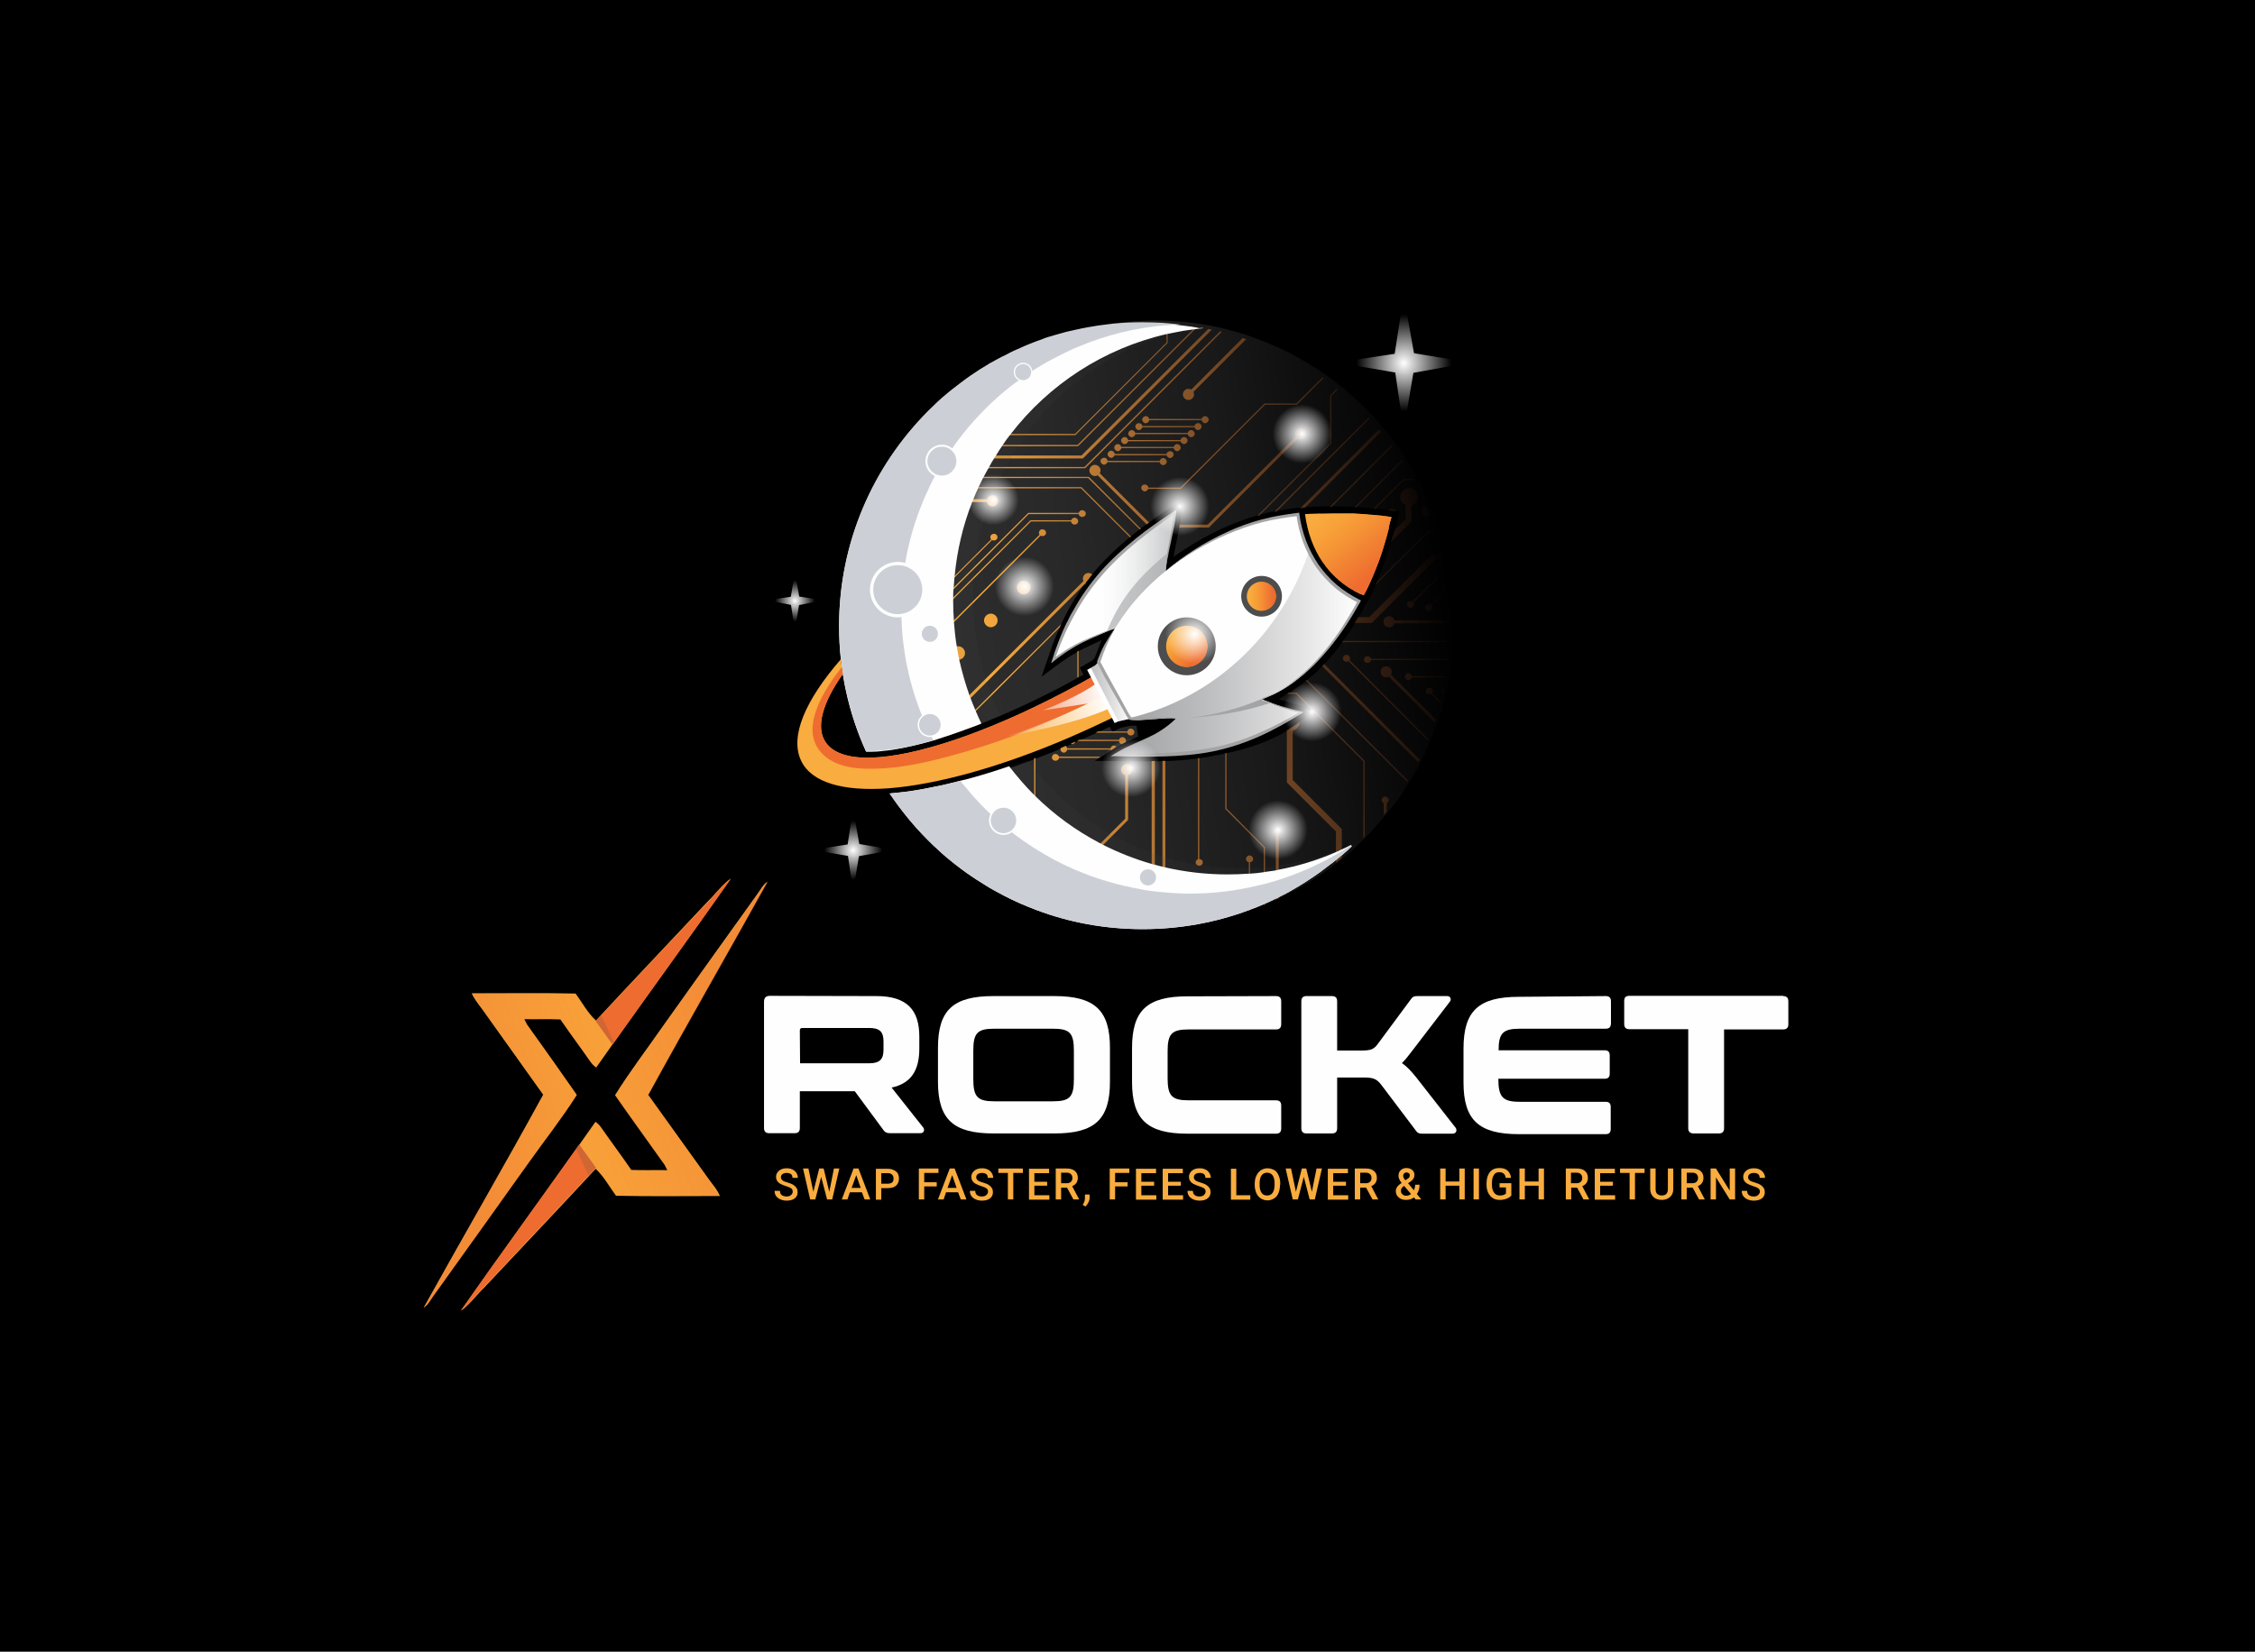 <?xml version="1.0" encoding="utf-8"?>
<!-- Generator: Adobe Illustrator 23.0.3, SVG Export Plug-In . SVG Version: 6.00 Build 0)  -->
<svg version="1.1" id="Layer_1" xmlns="http://www.w3.org/2000/svg" xmlns:xlink="http://www.w3.org/1999/xlink" x="0px" y="0px"
	 viewBox="0 0 919.1 673.4" style="enable-background:new 0 0 919.1 673.4;" xml:space="preserve">
<style type="text/css">
	.st0{fill:url(#SVGID_1_);}
	.st1{fill:url(#SVGID_2_);}
	.st2{fill:url(#SVGID_3_);}
	.st3{fill:url(#SVGID_4_);}
	.st4{fill:url(#SVGID_5_);}
	.st5{fill:url(#SVGID_6_);}
	.st6{fill:url(#SVGID_7_);}
	.st7{fill:url(#SVGID_8_);}
	.st8{fill:#FEFEFE;}
	.st9{fill:#F9AC3F;}
	.st10{opacity:0.1;fill:#4D4D4D;enable-background:new    ;}
	.st11{fill:#CCD0D6;}
	.st12{fill:#FFFFFF;}
	.st13{fill:#EE6C30;}
	.st14{opacity:0.41;fill:url(#SVGID_9_);enable-background:new    ;}
	.st15{fill:url(#SVGID_10_);}
	.st16{opacity:0.38;fill:url(#SVGID_11_);enable-background:new    ;}
	.st17{opacity:0.62;fill:#A3A4A6;enable-background:new    ;}
	.st18{fill:none;}
	.st19{fill:#F9AF42;}
	.st20{fill:url(#SVGID_12_);}
	.st21{opacity:0.64;fill:url(#SVGID_13_);enable-background:new    ;}
	.st22{fill:#A3A4A6;}
	.st23{fill:#4D4D4D;}
	.st24{fill:url(#SVGID_14_);}
	.st25{fill:url(#SVGID_15_);}
	.st26{fill:#A3A3A3;}
	.st27{opacity:0.5;fill:url(#SVGID_16_);enable-background:new    ;}
	.st28{opacity:0.5;fill:url(#SVGID_17_);enable-background:new    ;}
	.st29{opacity:0.18;fill:#4D4D4D;enable-background:new    ;}
	.st30{fill:url(#SVGID_18_);}
	.st31{fill:url(#SVGID_19_);}
	.st32{fill:url(#SVGID_20_);}
	.st33{fill:url(#SVGID_21_);}
	.st34{fill:url(#SVGID_22_);}
	.st35{fill:url(#SVGID_23_);}
	.st36{fill:url(#SVGID_24_);}
	.st37{fill:url(#SVGID_25_);}
</style>
<g>
	<rect width="919.1" height="673.4"/>
</g>
<g>
	<g>
		<g>
			
				<linearGradient id="SVGID_1_" gradientUnits="userSpaceOnUse" x1="350.231" y1="360.895" x2="591.488" y2="326.989" gradientTransform="matrix(1 0 0 1 0 -90.008)">
				<stop  offset="0.103" style="stop-color:#2E2E2E"/>
				<stop  offset="0.351" style="stop-color:#292929"/>
				<stop  offset="0.659" style="stop-color:#191919"/>
				<stop  offset="0.997" style="stop-color:#000000"/>
				<stop  offset="1" style="stop-color:#000000"/>
			</linearGradient>
			<path class="st0" d="M592.4,247c-0.2-4.4-0.8-10.4-1.7-14.7c-1.2-5.8-3.1-13.6-5-19.2c-1.9-5.5-4.9-12.6-7.7-17.7
				c-3.7-6.8-10.3-18-22.6-30.1c-4-3.9-9.8-8.7-14.3-12c-4.6-3.2-10.9-7.1-15.9-9.6c-4.9-2.5-11.8-5.3-17.1-7.1
				c-2.7-0.9-6.4-1.9-9.1-2.6c-2.2-0.6-5.3-1.1-7.6-1.6c-5.5-1-11.4-1.5-17.6-1.7c-3.8-0.1-9.8,0-17.1,0.8c-0.5,0.1-1,0.1-1.6,0.2
				c0,0,0,0-0.1,0c-0.2,0-0.3,0.1-0.5,0.1c-0.1,0-0.2,0-0.3,0c-3.9,0.6-9.2,1.5-14.9,3.1c-5.7,1.6-11.2,3.5-16.8,5.9
				c-4.4,1.9-10.1,4.8-14.1,7.3c-2.2,1.3-5,3.1-7,4.6c-2.6,1.8-6,4.4-8.4,6.5c-4.2,3.7-9.6,8.9-13.3,13.1c-1.2,1.4-2.5,2.9-3.8,4.6
				c-0.1,0.1-0.3,0.3-0.4,0.5c-1,1.3-2,2.6-3,4c-0.1,0.1-0.2,0.3-0.3,0.5c-0.9,1.3-1.9,2.6-2.7,3.9c-0.3,0.4-0.5,0.8-0.8,1.2
				c-0.1,0.1-0.2,0.2-0.2,0.3c-0.7,1.1-1.3,2.1-2,3.2c-0.1,0.2-0.2,0.3-0.3,0.5c-0.7,1.2-1.4,2.4-2,3.5c-0.1,0.2-0.2,0.3-0.3,0.5
				c-0.7,1.3-1.3,2.5-1.9,3.7c-0.1,0.2-0.2,0.3-0.2,0.5c-0.8,1.6-1.6,3.2-2.2,4.8c-0.4,1-0.9,2-1.3,3c-2.4,5.9-3.9,11-5,15
				c-1.5,5.6-2.9,13.2-3.5,19c-0.2,2.1-0.4,4.5-0.5,7l0,0c0,0.1,0,0.3,0,0.5v0.2c0,0.2,0,0.4,0,0.6c0,1-0.1,2-0.1,3
				c0,0.3,0,0.5,0,0.7v3c0,0.2,0,0.4,0,0.5c0,0.2,0,0.5,0,0.7c0,0.3,0,0.6,0,0.9c0,0.8,0,1.6,0.1,2.4c0.1,2.4,0.3,5.2,0.6,7.9
				c0.1,0.5,0.1,1,0.2,1.5c0.2,1.2,0.4,2.4,0.6,3.6c0,0.1,0.1,0.2,0.1,0.3c0.1,0.5,0.2,1,0.3,1.4c0.3,1.5,0.6,3,1,4.7
				c0.1,0.6,0.3,1.3,0.5,2c1.1,4.3,2.3,8.9,3.5,12.6c0.5,1.4,1.1,2.9,1.8,4.4c6-1.3,12.1-2.1,18.2-3.2c5.9-1.1,11.4-3.4,17.3-4.4
				c3.1-0.5,5.4,1.4,6.3,3.8c0.3-0.1,0.6-0.2,0.8-0.3c2.4-1,4.9-2,7.3-3c8-3.4,16.3-7.4,24.8-11.8c2.2-1.2,4.5-2.4,6.8-3.7
				c0.2-0.1,0.3-0.2,0.5-0.3c0.6-0.3,1.1-0.6,1.7-0.9l-1.5-2.9l5.1-2.9l1-1.1c0,0,0.5-1.5,0.8-2l2-5.2l-5,2.3
				c-1.3,0.6-2.5,1.2-3.7,1.8c-0.1,0.1-0.2,0.1-0.3,0.2c-0.2,0.1-0.3,0.2-0.5,0.3c-1,0.6-2,1.1-3.1,1.8c-1.2,0.8-2.5,1.7-3.9,2.6
				c-0.5,0.4-0.9,0.7-1.4,1l-6.6,4.9c1.5-4.3,3.3-9.5,3.3-9.5v-0.3l0.2-0.3l0.1-0.2c0.2-0.7,0.5-1.4,0.7-2.1l0.3-0.9
				c1-2.6,2-4.9,2.9-7l0,0c0.2-0.5,0.4-0.9,0.6-1.3c0.2-0.4,0.4-0.7,0.5-1.1c2.6-5.3,5.5-10.3,8.9-14.9l0.5-0.5
				c-0.1,0-0.1,0-0.1-0.1c0.4-0.6,0.9-1.2,1.4-1.8c0.4-0.6,0.9-1.2,1.4-1.8c4.3-5.2,9.3-10.1,15.4-15.2c0.1-0.1,0.3-0.2,0.4-0.3
				c1.2-1,2.3-1.9,3.6-2.9c0.1-0.1,0.3-0.2,0.4-0.3c0.8-0.6,1.6-1.2,2.5-1.8c0.3-0.3,0.6-0.5,1-0.7c2.8-2.1,5.8-4.2,9.1-6.3l4.2-2.8
				l-0.3,5.1c-0.1,1.5-0.3,3.2-0.6,4.8c-0.1,0.4-0.1,0.8-0.2,1.2c-0.4,2.1-0.8,4.2-1.2,6.1l-1.2,6l4.5-3
				c9.6-6.3,19.8-11.1,29.8-13.9c0.3-0.1,0.6-0.2,0.9-0.3c2-0.6,4.1-1,6.1-1.4c0.3-0.1,0.5-0.1,0.8-0.1c1-0.2,2-0.3,2.9-0.5
				c0.6-0.1,1.3-0.2,1.9-0.3l4.9-0.6l0,0h0.4l1.5-0.2l0,0h0.1h1.4c2.8-0.2,5.7-0.3,8.6-0.3c0.2,0,0.4,0,0.7,0l0,0c0.3,0,0.5,0,0.8,0
				c2.8,0,5.6,0.1,8.6,0.3l0,0c0.2,0,0.4,0,0.6,0c1.3,0.1,2.7,0.1,4.2,0.3c1,0.1,2,0.2,2.9,0.3c0.2,0,0.4,0,0.6,0.1
				c2,0.2,3.8,0.4,5.4,0.6c1.3,0.2,2.3,0.3,3.3,0.4l0,0c0.4,0.1,0.7,0.1,1.1,0.2c-0.2,1.5-0.5,2.9-0.8,4c-0.3,1.2-0.7,2.5-1,3.6
				c-0.5,1.7-1,3.4-1.5,4.9c-2.1,6.8-4.1,12.1-5.8,16.2c-0.2,0.4-0.3,0.8-0.5,1.2c-2.3,5.4-4.1,8.3-4.6,8.9l-0.1,0.2l-0.1,0.2
				c-0.6,1.2-1.4,2.5-2.1,3.7c-0.4,0.8-0.9,1.6-1.4,2.4c-1.4,2.4-3.1,4.9-4.9,7.3c-0.1,0.2-0.2,0.3-0.3,0.5
				c-2.2,3.1-4.7,6.1-7.3,8.9c-0.3,0.3-0.6,0.6-0.8,0.9c-2,2-4,3.9-6.2,5.6l0,0c-0.1,0.1-0.2,0.2-0.4,0.3c-1,0.8-2.1,1.6-3.1,2.3
				l-0.3,0.2L529,280c-1.1,0.8-2.3,1.6-3.4,2.3c-0.1,0.1-0.1,0.1-0.2,0.1l-0.6,0.4l-3.6,2.3l4.8,1.4c0.9,0.3,1.9,0.6,2.9,0.8
				c0.2,0.1,2.8,0.7,5.6,1.5l0,0l1.5,1.5l-3.9,2.2l-0.1,0.1c-0.7,0.6-1.3,1.1-2,1.6c-0.9,0.7-1.8,1.3-2.8,2c-0.8,0.5-1.5,1-2.3,1.5
				c-0.1,0-0.1-0.1-0.1-0.1v0.2c-7,4.2-15.1,7.2-24.6,9.2c-0.1,0-0.3,0.1-0.5,0.1c-0.7,0.2-1.4,0.3-2.2,0.5h-0.2l-0.3,0.1l-0.5,0.1
				h-0.3l-0.4,0.1c-2.2,0.5-4.5,0.9-6.8,1.2c-0.2,0.1-0.3,0.1-0.5,0.1c-4,0.5-8.3,0.9-13.3,1.1c-0.4,0-0.8,0-1.2,0
				c-1,0-2.1,0.1-3.1,0.1c-0.4,0-0.8,0-1.2,0c-1.6,0-3.2,0-4.9,0c-3.2,0-6.6,0-10.2-0.1l-8.4-0.1l1.8-1.1l0.8-0.5l1-0.7l0.7-0.4
				l2.5-1.6l0.4-0.2c0,0,0.1,0,0.1-0.1c0.3-0.2,0.6-0.3,0.8-0.5c0.3-0.2,0.7-0.4,1-0.6c0.7-0.5,1.4-0.8,2.2-1.2
				c0.5-0.3,1.1-0.6,1.6-0.8c1.7-0.8,3.3-1.6,4.8-2.2l-0.7-4.4c-0.5,0-1.1-0.1-1.7-0.1h-0.3l-0.7,0.1l-3.6,0.8l-3.5,1.6l-1.1-2
				c-1.5,0.7-3.1,1.5-4.6,2.1c-0.3,0.2-0.7,0.3-1,0.5c-2.2,1-4.4,2-6.5,2.9c-0.4,0.2-0.8,0.4-1.1,0.5c-0.1,0.1-0.3,0.1-0.4,0.2
				c-0.3,0.1-0.6,0.3-0.9,0.4c-0.4,0.2-0.7,0.3-1.1,0.5c-0.7,0.3-1.4,0.6-2.2,0.9c-0.7,0.3-1.3,0.6-2,0.9c-3.5,1.4-6.9,2.8-10.3,4.1
				c-0.2,0.1-0.3,0.1-0.5,0.2c-0.9,0.3-1.8,0.7-2.7,1c-2.5,0.9-4.9,1.8-7.3,2.6c-6.2,2.1-12.3,3.9-18.1,5.5
				c-0.2,0.1-0.3,0.1-0.5,0.1c-0.4,0.1-0.8,0.2-1.3,0.3c-1.3,0.3-2.6,0.7-3.9,1c-0.4,0.1-0.8,0.2-1.2,0.3c-1.6,0.4-3.1,0.7-4.6,1
				c-0.2,0.1-0.3,0.1-0.5,0.1c-2.9,0.6-5.8,1.1-8.6,1.6c-0.2,0-0.4,0.1-0.6,0.1c-0.7,0.1-1.3,0.2-2,0.3c1.2,1.8,2.5,3.6,3.7,5.1
				c0.7,0.9,1.5,1.9,2.3,2.9c0.2,0.2,0.3,0.4,0.5,0.6c1.5,1.8,3.1,3.7,4.7,5.5c0.1,0.2,0.3,0.3,0.5,0.5c1.4,1.7,3,3.2,4.4,4.5
				c0.1,0.1,0.1,0.1,0.2,0.2c0.4,0.4,0.8,0.8,1.2,1.1c1.7,1.6,3.5,3.3,5.1,4.6c0.1,0.1,0.3,0.2,0.4,0.3l0.1,0.1
				c4.4,3.4,10.3,7.9,15,10.8c3.7,2.3,8.7,5,13.1,7c0.2,0.1,0.3,0.2,0.5,0.2c1,0.5,2,0.9,3,1.2c2.7,1,6.1,2.4,9,3.3
				c0.4,0.1,0.8,0.3,1.2,0.4h0.1c4.5,1.3,10.5,2.7,15.1,3.6c0.7,0.1,1.4,0.3,2.2,0.4c0.5,0.1,1,0.1,1.5,0.2c1.7,0.2,3.4,0.4,4.9,0.6
				c4.6,0.5,8,0.5,9.2,0.6c1,0,2.2,0,3.4,0c0.2,0,0.3,0,0.5,0c0.6,0,1.1,0,1.6,0c0.7,0,2.7-0.1,3.7-0.1c1.9-0.1,3.9-0.2,6.3-0.5
				c0.2,0,0.4,0,0.6-0.1c1.1-0.1,2.2-0.3,3.5-0.4c0.7-0.1,1.4-0.2,2.1-0.3c0.5-0.1,1-0.1,1.5-0.2c3.5-0.6,6.3-1.2,7.2-1.5
				c2.9-0.7,3.5-0.9,6.9-1.8c1.1-0.3,2.6-0.8,3.8-1.2c0.2-0.1,0.3-0.1,0.5-0.2l0,0c1.8-0.6,3.6-1.2,5.6-2.1c0.2-0.1,0.3-0.1,0.5-0.2
				c1.3-0.5,2.8-1.1,4.3-1.8c0.4-0.2,0.8-0.4,1.2-0.6c1.1-0.5,2.2-1,3.3-1.6c0.1,0,0.1,0,0.1-0.1c0.1-0.1,0.3-0.1,0.4-0.2
				s0.3-0.1,0.4-0.2c0.1-0.1,0.2-0.1,0.3-0.2c4.5-2.3,10.3-5.7,14.4-8.7c1.3-0.9,2.8-2,4.3-3.2c0.8-0.6,1.7-1.3,2.4-1.9
				c0.6-0.5,1.2-1,1.7-1.4c2.2-1.8,4.9-4.3,6.9-6.3c4-3.9,8.8-9.7,12.3-14c3.5-4.4,7.4-10.9,10.1-15.8c2.7-5,5.5-12,7.6-17.3
				c2.7-6.7,5.8-20.9,6.3-28.1C592.3,260.8,592.6,253,592.4,247z"/>
		</g>
		
			<linearGradient id="SVGID_2_" gradientUnits="userSpaceOnUse" x1="348.884" y1="361.962" x2="589.95" y2="328.082" gradientTransform="matrix(1 0 0 1 0 -90.008)">
			<stop  offset="0.206" style="stop-color:#F9AC3F"/>
			<stop  offset="0.432" style="stop-color:#F79E3C;stop-opacity:0.715"/>
			<stop  offset="0.858" style="stop-color:#F07A33;stop-opacity:0.178"/>
			<stop  offset="1" style="stop-color:#EE6C30;stop-opacity:0"/>
		</linearGradient>
		<path class="st1" d="M497.6,135.2c0.1,0,0.2,0,0.3,0.1l-55.6,55.6h-76.6c0.1-0.2,0.2-0.3,0.3-0.5h76l55.3-55.3
			C497.4,135.2,497.5,135.2,497.6,135.2z M440.8,185.7h-71.9c-0.3,0.4-0.6,0.8-0.8,1.2h73.3l52.5-52.5c-0.5-0.1-0.9-0.2-1.4-0.3
			L440.8,185.7z M439.2,181.4h-67.3c-0.1,0.1-0.2,0.3-0.3,0.5h67.8l48.5-48.5c-0.2,0-0.4-0.1-0.6-0.1L439.2,181.4z M475.5,139.6
			l-37.3,37.3h-62.8c-0.1,0.1-0.3,0.3-0.4,0.5h63.3l37.6-37.6v-7.7h-0.5L475.5,139.6L475.5,139.6z M442.2,135.5l-19.1,19.1H399
			c-1,0.8-2.2,1.6-3.3,2.4h28.4l23-23l0,0c-1.4,0.3-2.8,0.5-4.3,0.9L442.2,135.5z M363.5,194.4c-0.1,0.2-0.2,0.3-0.3,0.5h80.3
			l21.1,21c0.1-0.1,0.3-0.2,0.4-0.3l-21.2-21.2H363.5L363.5,194.4z M544.9,158.5l-2.7,2.7v19.4l-29.8,29.8c0.3-0.1,0.6-0.2,0.9-0.3
			l29.3-29.3v-19.4l2.6-2.6C545.1,158.7,545,158.6,544.9,158.5z M361.3,198.6c-0.1,0.2-0.2,0.3-0.3,0.5h79.6l20,20
			c0.1-0.1,0.3-0.2,0.4-0.3l-20.2-20.2H361.3L361.3,198.6z M557.8,170.3l-38.4,38.4c0.3-0.1,0.5-0.1,0.8-0.1l37.9-37.9
			C558,170.6,557.9,170.4,557.8,170.3z M446.7,191.4l-0.9,0.8l1.5,1.5l20.1,20.1c0.3-0.3,0.6-0.5,1-0.7l-20.2-20.2L446.7,191.4z
			 M529.7,176.4l-37.5,37.5h-11.4c-0.1,0.4-0.1,0.8-0.2,1.2h12.1l36.3-36.3l1.5-1.5L529.7,176.4z M474.1,187.9h-24.2v0.5h24.2V187.9
			z M476.9,185.1h-24.2v0.5h24.2V185.1z M479.8,182.2h-24.2v0.5h24.2V182.2z M482.6,179.4h-24.2v0.5h24.2V179.4z M485.5,176.5h-24.2
			v0.5h24.2V176.5z M488.3,173.7h-24.2v0.5h24.2V173.7z M491.2,170.8H467v0.5h24.2V170.8z M506.5,137.8L484,160.4l0.9,0.9l23-23
			c-0.4-0.1-0.8-0.3-1.2-0.4C506.6,137.8,506.6,137.8,506.5,137.8z M386.5,320v24.8c0.4,0.4,0.8,0.8,1.2,1.2v-26.3
			C387.3,319.8,386.9,319.9,386.5,320z M443.7,236l-0.6-0.6l-47.8,47.8l-8.9,8.9v7.6c0.4-0.1,0.8-0.3,1.2-0.4v-6.7l8.1-8.1
			l46.7-46.7c-0.1,0-0.1,0-0.1-0.1C442.8,237.2,443.3,236.6,443.7,236z M420,212.1l-34.4,34.4h-26.4l-11.3,11.3c0,0.2,0,0.5,0,0.7
			l0,0l11.5-11.5h26.4l34.4-34.4H439v-0.5H420z M419.1,209.1l-34.3,34.3H358l-10.2,10.2l-0.1,0.1c0,0.3,0,0.5,0,0.7l10.4-10.5H385
			l34.3-34.3h21.8v-0.5H419.1L419.1,209.1L419.1,209.1z M405,218.9l-1,1l-19.8,19.8h-26.7l-9.5,9.5l0,0c0,0.2-0.1,0.5-0.1,0.7
			l9.8-9.8h26.7l20-20l0.9-1L405,218.9z M360,203.5l-1.5,1.5l-0.4,0.4c-0.4,1-0.9,2-1.3,3l0.4-0.4l3.3-3.3h43.9v-1.2H360L360,203.5z
			 M469.4,310.3v48.1l-18.2,18.2c0.5,0.1,1,0.1,1.5,0.2l13.7-13.7l4.1-4.1l0.2-0.2v-48.6C470.3,310.3,469.9,310.3,469.4,310.3z
			 M475,359v-48.8c-0.4,0-0.8,0-1.2,0v49.3l5.1,5.1l10.8,10.8l0.8,0.8c0.5-0.1,1-0.2,1.4-0.3L475,359z M526.9,318v-21.8
			c-0.8,0.5-1.5,1-2.3,1.5c-0.1,0-0.1-0.1-0.1-0.1V319l20,20v12.7c0.9-0.7,1.7-1.3,2.4-2V338L526.9,318z M392.9,350.4
			c0.2,0.1,0.3,0.3,0.5,0.4v-32.5c-0.2,0.1-0.3,0.1-0.5,0.1V350.4z M403.9,283l-6.2,6.2l-4.8,4.8v3.5c0.2,0,0.3-0.1,0.5-0.2v-3.2
			l4.6-4.5l0,0l6.2-6.1l0,0l27.7-27.7c0.2-0.5,0.4-0.9,0.6-1.3L403.9,283z M421.5,368c0.2,0.1,0.3,0.1,0.5,0.2V309
			c-0.2,0.1-0.3,0.1-0.5,0.2V368z M439.1,265.6v10.6c0.2-0.1,0.3-0.2,0.5-0.3v-10.6C439.5,265.4,439.3,265.5,439.1,265.6z
			 M430.2,308.5v0.5h17.5l0.8-0.5H430.2z M433.6,305.1v0.5h19.5c0.3-0.2,0.6-0.3,0.8-0.5H433.6z M440,301.6
			c-0.4,0.2-0.8,0.4-1.1,0.5h18.6v-0.5H440z M447.5,298.2c-0.3,0.2-0.7,0.3-1,0.5h14.4v-0.5H447.5z M499.9,329.6V307
			c-0.1,0-0.3,0.1-0.5,0.1v22.7l15.7,15.8V369c0.1-0.1,0.3-0.1,0.5-0.2v-23.4L499.9,329.6z M509,350.2v21.1c0.1-0.1,0.3-0.1,0.5-0.2
			v-20.9H509z M520,338.8v28c0.4-0.2,0.8-0.4,1.2-0.6v-27.5H520V338.8z M564,332.3c0.4-0.5,0.8-1,1.2-1.5v-4.7H564V332.3z
			 M458.6,313.8v20l-24.7,24.7v14.1c0.4,0.1,0.8,0.2,1.2,0.3V359l24.7-24.7v-20.5H458.6L458.6,313.8z M421.4,142.4L421,142
			c-0.2,0.1-0.3,0.1-0.5,0.2l0.9,0.9l0.4-0.4L421.4,142.4z M528.3,164.5h-12.9l-34.3,34.3h-14.6v0.5h14.8l34.3-34.3h13l10.8-10.8
			c-0.1-0.1-0.3-0.2-0.4-0.3L528.3,164.5z M472.8,364.7l-0.4,0.3l1,1l11,11c0.2,0,0.4-0.1,0.6-0.1L472.8,364.7z M471.4,374.6v3.3
			h0.5v-3.3H471.4z M365.3,253l-0.9,1l-15.7,15.7l-0.1,0.1c0.1,0.5,0.1,1,0.2,1.5l16.5-16.5l1-1L365.3,253z M424.7,217l-36.2,36.2
			h-13L352,276.8v10.3c0.1,0.6,0.3,1.1,0.5,1.7V277l23.3-23.3h13l35.4-35.4l1-1L424.7,217z M381.4,297v4.3c0.2-0.1,0.3-0.1,0.5-0.2
			V297H381.4L381.4,297z M381.4,339.8c0.1,0.2,0.3,0.3,0.5,0.5V321c-0.2,0.1-0.3,0.1-0.5,0.1V339.8z M362,302.8l-0.3,0.4l0.8,0.8
			l1.4,1.5c0.2,0,0.4-0.1,0.6-0.1l-1.7-1.7L362,302.8z M372.8,322.6c-0.2,0-0.4,0.1-0.6,0.1l4,4v7.1c0.2,0.2,0.3,0.4,0.5,0.6v-7.9
			L372.8,322.6z M562,175.1l-32,32.1h0.4l1.5-0.2l0,0l30.9-30.9C562.6,175.8,562.3,175.4,562,175.1z M488.3,309.1v42.2h0.5V309
			C488.7,309.1,488.5,309.1,488.3,309.1z M528.5,282.4h-3.2c-0.1,0.1-0.1,0.1-0.2,0.1l-0.6,0.4h3.7l6,6l0,0l1.5,1.5l20,20v31.1
			c0.2-0.2,0.3-0.3,0.5-0.5v-30.8L528.5,282.4z M587.6,225.9h-3.8l-25.7,25.7h-4.6c-0.4,0.8-0.9,1.6-1.4,2.4h7l25.7-25.7h3.3
			C588,227.5,587.8,226.7,587.6,225.9z M567.1,181.5L542,206.7c0.2,0,0.4,0,0.7,0l0,0l24.7-24.7
			C567.3,181.8,567.2,181.6,567.1,181.5z M532.7,277.2L532.7,277.2c-0.1,0.1-0.3,0.2-0.4,0.3l41.2,41.2c0.1-0.1,0.2-0.3,0.3-0.5
			L532.7,277.2z M571.3,187.6l-19.2,19.3c0.2,0,0.4,0,0.6,0l18.9-18.9C571.5,187.9,571.4,187.8,571.3,187.6z M539.7,270.7
			c-0.3,0.3-0.6,0.6-0.8,0.9l39.1,39.1c0.2-0.4,0.4-0.8,0.6-1.1L539.7,270.7z M547.3,261.3c-0.1,0.2-0.2,0.3-0.3,0.5h43.9
			c0-0.2,0-0.3,0-0.5H547.3z M585.2,216.7h-3.4l-20.7,20.6c-0.2,0.4-0.3,0.8-0.5,1.2l21.3-21.3h3.4
			C585.2,217,585.2,216.9,585.2,216.7z M575.9,195.3h-4l-12.1,12.1c0.2,0,0.4,0,0.6,0.1l11.7-11.7h4
			C576.1,195.6,576,195.4,575.9,195.3z M572.9,201v10.7l-4.6,4.5c-0.5,1.7-1,3.4-1.5,4.9l8.5-8.5V201H572.9z M566.2,252.9v1.2h24.9
			c0-0.4,0-0.8,0-1.2H566.2z M549,268.2l-0.4,0.3l1,1l32.3,32.3c0.1-0.2,0.1-0.3,0.2-0.5L550,269.1L549,268.2z M557.4,268.6v0.5
			h33.1c0-0.2,0-0.3,0-0.5H557.4z M566.9,275l-1-1l-0.8,0.9l1,1l18.7,18.7c0.1-0.4,0.3-0.8,0.4-1.3L566.9,275z M574.1,275.7v0.5
			h15.2c0-0.2,0.1-0.3,0.1-0.5H574.1z M582.7,281.5l-0.3,0.4l0.9,1l3.7,3.7c0.1-0.2,0.1-0.4,0.1-0.6l-3.5-3.5L582.7,281.5z
			 M587.3,233.7l-11.7,11.6l-0.9,1l0.4,0.4l0.9-1l11.5-11.5h1.9c0-0.2-0.1-0.3-0.1-0.5H587.3L587.3,233.7z M589.7,239.9l-6.6,6.6
			l-1,1l0.3,0.3l7.4-7.4h0.4c0-0.2,0-0.3-0.1-0.5L589.7,239.9L589.7,239.9z M581.8,207.5h-0.5v1.2h1
			C582.1,208.4,581.9,207.9,581.8,207.5z M380.6,295.9c-0.6,0.5-0.6,1.5,0,2s1.4,0.5,2,0s0.6-1.5,0-2
			C382,295.3,381.1,295.3,380.6,295.9z M360.6,301.8c-0.6,0.5-0.6,1.5,0,2s1.4,0.5,2,0s0.6-1.5,0-2
			C362.1,301.3,361.2,301.3,360.6,301.8z M429.2,307.8c-0.6,0.5-0.6,1.5,0,2s1.4,0.5,2,0s0.6-1.5,0-2S429.7,307.2,429.2,307.8z
			 M449.6,307.8C449.6,307.8,449.5,307.8,449.6,307.8l0.6-0.3C450,307.4,449.8,307.6,449.6,307.8z M455,304.4c-0.6-0.6-1.4-0.6-2,0
			c-0.2,0.2-0.3,0.4-0.3,0.7c-0.1,0.2-0.1,0.3,0,0.5c0,0.1,0,0.2,0.1,0.3l0.4-0.2c0,0,0.1,0,0.1-0.1c0.3-0.2,0.6-0.3,0.8-0.5
			C454.3,304.9,454.6,304.7,455,304.4L455,304.4z M458.5,300.9c-0.6-0.5-1.4-0.5-2,0c-0.2,0.2-0.3,0.5-0.4,0.8
			c-0.1,0.2-0.1,0.3,0,0.5c0,0.3,0.1,0.5,0.4,0.8c0.2,0.2,0.4,0.3,0.7,0.4c0.5-0.3,1.1-0.6,1.6-0.8
			C459,301.9,458.9,301.3,458.5,300.9z M459.9,297.5c-0.6,0.5-0.6,1.5,0,2s1.4,0.5,2,0s0.6-1.5,0-2
			C461.3,296.9,460.4,296.9,459.9,297.5z M508.3,349.2c-0.6,0.5-0.6,1.5,0,2s1.4,0.5,2,0s0.6-1.5,0-2
			C509.7,348.6,508.8,348.6,508.3,349.2z M471.6,363.8c-0.6,0.5-0.6,1.5,0,2s1.4,0.5,2,0s0.6-1.5,0-2
			C473.1,363.2,472.2,363.2,471.6,363.8z M470.7,373.8c-0.6,0.5-0.6,1.5,0,2s1.4,0.5,2,0s0.6-1.5,0-2S471.2,373.3,470.7,373.8z
			 M475.7,377.8L475.7,377.8h0.1c0.6,0,1.2-0.1,1.8-0.1C477,377.2,476.2,377.2,475.7,377.8z M519.6,337.8c-0.6,0.5-0.6,1.5,0,2
			s1.4,0.5,2,0s0.6-1.5,0-2C521.1,337.2,520.2,337.2,519.6,337.8z M563.6,325.2c-0.6,0.5-0.6,1.5,0,2s1.4,0.5,2,0s0.6-1.5,0-2
			C565,324.6,564.1,324.6,563.6,325.2z M434.6,304.3c-0.1-0.1-0.2-0.2-0.3-0.2c-0.7,0.3-1.3,0.6-2,0.9c-0.2,0.5,0,1,0.3,1.4
			c0.6,0.6,1.4,0.6,2,0c0.2-0.2,0.3-0.5,0.3-0.8c0.1-0.2,0.1-0.3,0-0.5C434.9,304.8,434.8,304.5,434.6,304.3z M437.5,302.7
			c-0.4,0.2-0.7,0.3-1.1,0.5c0.5,0.3,1.2,0.2,1.6-0.3c0.2-0.2,0.3-0.4,0.3-0.6C438.1,302.5,437.8,302.6,437.5,302.7z M440.1,208.4
			c-0.6,0.5-0.6,1.5,0,2s1.4,0.5,2,0s0.6-1.5,0-2S440.6,207.8,440.1,208.4z M437,211.5c-0.6,0.5-0.6,1.5,0,2s1.4,0.5,2,0
			s0.6-1.5,0-2C438.4,210.9,437.6,210.9,437,211.5z M404.1,218c-0.6,0.5-0.6,1.5,0,2s1.4,0.5,2,0s0.6-1.5,0-2
			C405.6,217.5,404.7,217.5,404.1,218z M423.9,216.2c-0.6,0.5-0.6,1.5,0,2s1.4,0.5,2,0s0.6-1.5,0-2S424.4,215.6,423.9,216.2z
			 M364.7,252.4c-0.6,0.5-0.6,1.5,0,2s1.4,0.5,2,0s0.6-1.5,0-2S365.2,251.9,364.7,252.4z M422.6,142.1l-0.1-0.1
			c-0.2-0.2-0.4-0.3-0.6-0.3c-0.3,0.1-0.5,0.2-0.8,0.3c0,0-0.1,0-0.1,0.1c-0.2,0.1-0.3,0.1-0.5,0.2c-0.2,0.2-0.3,0.4-0.3,0.7
			c-0.1,0.4,0.1,0.8,0.4,1.1c0.5,0.6,1.4,0.6,2,0S423.2,142.6,422.6,142.1z M465.6,197.9c-0.6,0.6-0.6,1.4,0,2s1.4,0.6,2,0
			s0.6-1.4,0-2C467.1,197.4,466.2,197.4,465.6,197.9z M444.7,190.2c-0.9,0.9-0.9,2.3,0,3.2s2.3,0.9,3.2,0s0.9-2.3,0-3.2
			C447,189.3,445.5,189.3,444.7,190.2z M528.5,175.2c-0.9,0.9-0.9,2.3,0,3.2s2.3,0.9,3.2,0s0.9-2.3,0-3.2
			C530.8,174.4,529.4,174.4,528.5,175.2z M482.8,159.2c-0.9,0.9-0.9,2.3,0,3.2s2.3,0.9,3.2,0s0.9-2.3,0-3.2S483.7,158.3,482.8,159.2
			z M402.9,202.6c-0.9,0.9-0.9,2.3,0,3.2s2.3,0.9,3.2,0s0.9-2.3,0-3.2C405.3,201.7,403.8,201.7,402.9,202.6z M442,234.3
			c-0.7,0.8-0.8,1.8-0.4,2.7c0.1,0.2,0.2,0.4,0.4,0.5c0.1,0.1,0.3,0.2,0.4,0.3c0.4-0.6,0.9-1.2,1.4-1.8c0.4-0.6,0.9-1.2,1.4-1.8
			C444.3,233.4,442.9,233.4,442,234.3z M457.6,312.2c-0.9,0.9-0.9,2.3,0,3.2c0.9,0.9,2.3,0.9,3.2,0s0.9-2.3,0-3.2
			S458.5,311.3,457.6,312.2z M564.6,251.9c-0.9,0.9-0.9,2.3,0,3.2s2.3,0.9,3.2,0s0.9-2.3,0-3.2C566.9,251,565.5,251,564.6,251.9z
			 M563.4,272.3c-0.9,0.9-0.9,2.3,0,3.2c0.9,0.9,2.3,0.9,3.2,0s0.9-2.3,0-3.2C565.7,271.4,564.3,271.4,563.4,272.3z M582.3,208.7
			c-0.2-0.4-0.3-0.8-0.5-1.2c-0.2-0.5-0.4-0.9-0.6-1.3c-0.4,0.1-0.9,0.3-1.3,0.6c-0.9,0.9-0.9,2.3,0,3.2c0.8,0.8,2,0.9,2.9,0.2
			C582.7,209.8,582.5,209.3,582.3,208.7z M568.9,208.2c-0.8-0.8-2.2-0.9-3.1-0.1c1.3,0.2,2.3,0.3,3.3,0.4
			C569,208.4,568.9,208.2,568.9,208.2z M526.9,296.2c-0.8,0.5-1.5,1-2.3,1.5c0.7,0.3,1.5,0.4,2.3,0.2c0.6-0.2,1.3-0.5,1.7-1
			c0.7-0.7,1.1-1.7,1.1-2.6C528.8,295,527.9,295.6,526.9,296.2z M571.8,200.1c-1.4,1.4-1.4,3.7,0,5.1c1.4,1.4,3.7,1.4,5.1,0
			s1.4-3.7,0-5.1S573.2,198.7,571.8,200.1z M449,187c-0.6,0.6-0.6,1.4,0,2s1.4,0.6,2,0s0.6-1.4,0-2C450.5,186.5,449.6,186.5,449,187
			z M451.9,184.2c-0.6,0.6-0.6,1.4,0,2s1.4,0.6,2,0s0.6-1.4,0-2C453.3,183.6,452.4,183.6,451.9,184.2z M454.6,181.5
			c-0.6,0.6-0.6,1.4,0,2s1.4,0.6,2,0s0.6-1.4,0-2S455.1,180.9,454.6,181.5z M457.4,178.6c-0.6,0.6-0.6,1.4,0,2s1.4,0.6,2,0
			s0.6-1.4,0-2S458,178.1,457.4,178.6z M460.3,175.8c-0.6,0.6-0.6,1.4,0,2s1.4,0.6,2,0s0.6-1.4,0-2
			C461.7,175.2,460.9,175.2,460.3,175.8z M463.2,172.9c-0.6,0.6-0.6,1.4,0,2s1.4,0.6,2,0s0.6-1.4,0-2
			C464.6,172.4,463.7,172.4,463.2,172.9z M466,170.1c-0.6,0.6-0.6,1.4,0,2s1.4,0.6,2,0s0.6-1.4,0-2
			C467.5,169.5,466.6,169.5,466,170.1z M473.1,187.2c-0.6,0.6-0.6,1.4,0,2s1.4,0.6,2,0s0.6-1.4,0-2
			C474.5,186.6,473.6,186.6,473.1,187.2z M475.9,184.3c-0.6,0.6-0.6,1.4,0,2s1.4,0.6,2,0s0.6-1.4,0-2
			C477.4,183.8,476.5,183.8,475.9,184.3z M478.8,181.5c-0.6,0.6-0.6,1.4,0,2s1.4,0.6,2,0s0.6-1.4,0-2
			C480.2,180.9,479.3,180.9,478.8,181.5z M481.6,178.6c-0.6,0.6-0.6,1.4,0,2s1.4,0.6,2,0s0.6-1.4,0-2S482.2,178.1,481.6,178.6z
			 M484.5,175.8c-0.6,0.6-0.6,1.4,0,2s1.4,0.6,2,0s0.6-1.4,0-2S485,175.2,484.5,175.8z M487.3,172.9c-0.6,0.6-0.6,1.4,0,2
			s1.4,0.6,2,0s0.6-1.4,0-2S487.9,172.4,487.3,172.9z M490.2,170.1c-0.6,0.6-0.6,1.4,0,2s1.4,0.6,2,0s0.6-1.4,0-2
			S490.7,169.5,490.2,170.1z M487.8,350.6c-0.6,0.5-0.6,1.5,0,2s1.4,0.5,2,0s0.6-1.5,0-2C489.2,350.1,488.3,350.1,487.8,350.6z
			 M547.8,267.4c-0.6,0.5-0.6,1.5,0,2s1.4,0.5,2,0s0.6-1.5,0-2C549.2,266.8,548.3,266.8,547.8,267.4z M581.6,280.7
			c-0.6,0.5-0.6,1.5,0,2s1.4,0.5,2,0s0.6-1.5,0-2S582.1,280.2,581.6,280.7z M588,282.8c0.2-0.7,0.3-1.5,0.5-2.2
			c-0.2,0.1-0.3,0.2-0.4,0.3C587.6,281.4,587.5,282.2,588,282.8z M573.1,274.9c-0.6,0.5-0.6,1.5,0,2s1.4,0.5,2,0s0.6-1.5,0-2
			C574.6,274.3,573.7,274.3,573.1,274.9z M556.4,267.9c-0.6,0.5-0.6,1.5,0,2s1.4,0.5,2,0s0.6-1.5,0-2S557,267.3,556.4,267.9z
			 M581.3,246.7c-0.6,0.5-0.6,1.5,0,2s1.4,0.5,2,0s0.6-1.5,0-2C582.8,246.1,581.9,246.1,581.3,246.7z M573.9,245.4
			c-0.6,0.5-0.6,1.5,0,2s1.4,0.5,2,0s0.6-1.5,0-2C575.3,244.9,574.4,244.9,573.9,245.4z M361.9,291c-1.1,1.1-1.1,2.8,0,3.9
			s2.8,1.1,3.9,0s1.1-2.8,0-3.9C364.7,289.9,363,289.9,361.9,291z M375.2,277.6c-1.1,1.1-1.1,2.8,0,3.9s2.8,1.1,3.9,0s1.1-2.8,0-3.9
			C378.1,276.6,376.3,276.6,375.2,277.6z M388.6,264.3c-1.1,1.1-1.1,2.8,0,3.9s2.8,1.1,3.9,0s1.1-2.8,0-3.9
			C391.4,263.2,389.7,263.2,388.6,264.3z M401.9,251c-1.1,1.1-1.1,2.8,0,3.9s2.8,1.1,3.9,0s1.1-2.8,0-3.9
			C404.7,249.9,403,249.9,401.9,251z M415.3,237.6c-1.1,1.1-1.1,2.8,0,3.9s2.8,1.1,3.9,0s1.1-2.8,0-3.9
			C418.1,236.5,416.3,236.5,415.3,237.6z"/>
		<g>
			
				<radialGradient id="SVGID_3_" cx="33.736" cy="240.461" r="18.999" gradientTransform="matrix(0 1.04 -1 0 812.874 112.828)" gradientUnits="userSpaceOnUse">
				<stop  offset="0" style="stop-color:#FFFFFF"/>
				<stop  offset="1" style="stop-color:#000000"/>
			</radialGradient>
			<polygon class="st2" points="572.1,120.4 568,147.2 572.1,175.4 576.9,147.2 			"/>
			
				<radialGradient id="SVGID_4_" cx="33.861" cy="240.698" r="19.415" gradientTransform="matrix(0 1.04 -1 0 812.874 112.828)" gradientUnits="userSpaceOnUse">
				<stop  offset="0" style="stop-color:#FFFFFF"/>
				<stop  offset="1" style="stop-color:#000000"/>
			</radialGradient>
			<polygon class="st3" points="599.3,147.8 573.2,143.5 545.1,147.8 572.8,152.6 			"/>
		</g>
		<g>
			
				<radialGradient id="SVGID_5_" cx="224.819" cy="465.013" r="11.578" gradientTransform="matrix(0 1.04 -1 0 812.874 112.828)" gradientUnits="userSpaceOnUse">
				<stop  offset="0" style="stop-color:#FFFFFF"/>
				<stop  offset="1" style="stop-color:#000000"/>
			</radialGradient>
			<polygon class="st4" points="347.7,329.8 345.2,346.1 347.7,363.3 350.6,346.1 			"/>
			
				<radialGradient id="SVGID_6_" cx="224.886" cy="465.12" r="11.855" gradientTransform="matrix(0 1.04 -1 0 812.874 112.828)" gradientUnits="userSpaceOnUse">
				<stop  offset="0" style="stop-color:#FFFFFF"/>
				<stop  offset="1" style="stop-color:#000000"/>
			</radialGradient>
			<polygon class="st5" points="364.3,346.5 348.4,343.8 331.3,346.5 348.1,349.4 			"/>
		</g>
		<g>
			
				<radialGradient id="SVGID_7_" cx="324.032" cy="335.028" r="8.487" gradientTransform="matrix(1 0 0 1 0 -90.008)" gradientUnits="userSpaceOnUse">
				<stop  offset="0" style="stop-color:#FFFFFF"/>
				<stop  offset="1" style="stop-color:#000000"/>
			</radialGradient>
			<polygon class="st6" points="324,233.2 322.1,244.7 324,256.9 326,244.7 			"/>
			
				<radialGradient id="SVGID_8_" cx="324" cy="334.983" r="8.153" gradientTransform="matrix(1 0 0 1 0 -90.008)" gradientUnits="userSpaceOnUse">
				<stop  offset="0" style="stop-color:#FFFFFF"/>
				<stop  offset="1" style="stop-color:#000000"/>
			</radialGradient>
			<polygon class="st7" points="335.4,244.7 324.3,243 312.6,244.7 324.2,247 			"/>
		</g>
		<g>
			<g>
				<path class="st8" d="M357.2,406.1c12.6,0,17.5,5.8,17.5,16.5v4.9c0,8.8-3.3,14.2-11.3,15.9l12.9,16.3c0.6,0.7,0.5,2.3-1.2,2.3
					h-12.3c-1.5,0-2-0.4-2.6-1.1l-11.8-16H326v15c0,1.4-0.7,2.1-2.1,2.1h-10.4c-1.4,0-2.1-0.7-2.1-2.1v-51.5c0-1.6,0.8-2.4,2.4-2.4
					L357.2,406.1L357.2,406.1L357.2,406.1z M326.1,433.5h28.2c4.4,0,5.8-1.8,5.8-5.5v-3.4c0-3.8-1.4-5.5-5.8-5.5H327
					c-0.6,0-1,0.3-1,1L326.1,433.5L326.1,433.5z"/>
				<path class="st8" d="M429.8,406.1c16.4,0,22.6,5.8,22.6,21.1V441c0,15.4-6.2,21.1-22.6,21.1h-24.9c-16.4,0-22.6-5.8-22.6-21.1
					v-13.8c0-15.4,6.2-21.1,22.6-21.1H429.8z M396.7,439.9c0,7.3,1.7,9.1,8.6,9.1h23.8c7,0,8.6-1.8,8.6-9.1v-11.5c0-7.3-1.7-9-8.6-9
					h-23.8c-7,0-8.6,1.8-8.6,9V439.9z"/>
				<path class="st8" d="M520.1,406.1c1.4,0,2.1,0.7,2.1,2.1v9.4c0,1.4-0.7,2.1-2.1,2.1h-35.6c-7,0-8.6,1.8-8.6,9v10.9
					c0,7.2,1.7,9,8.6,9h35.6c1.4,0,2.1,0.7,2.1,2.1v9.4c0,1.4-0.7,2.1-2.1,2.1H484c-16.4,0-22.6-5.8-22.6-21.1v-13.8
					c0-15.4,6.2-21.1,22.6-21.1L520.1,406.1L520.1,406.1z"/>
				<path class="st8" d="M542.9,406.1c1.4,0,2.1,0.7,2.1,2.1v20.1h9.8c3.9,0,5.2-0.4,7-3l13.4-18.1c0.6-0.8,1-1.1,2.6-1.1h12
					c1.5,0,1.8,1.4,1.2,2.2l-15.4,20.1c-1.6,2.1-2.9,3.8-4.2,5c2,1.4,3.8,3.3,5.8,5.8l16.1,20.6c0.5,0.6,0.6,2.4-1.3,2.4h-12.2
					c-1.5,0-2-0.3-2.6-1.1L563,442.3c-1.8-2.3-3.1-3-7-3h-11V460c0,1.4-0.7,2.1-2.1,2.1h-10.4c-1.4,0-2.1-0.7-2.1-2.1v-51.8
					c0-1.4,0.7-2.1,2.1-2.1H542.9L542.9,406.1z"/>
				<path class="st8" d="M654.5,406.1c1.4,0,2.1,0.7,2.1,2.1v9c0,1.4-0.6,2.2-2.1,2.2h-35c-6.9,0-8.7,1.8-8.7,8.8H654
					c1.4,0,2.1,0.6,2.1,2.1v7.4c0,1.4-0.6,2.1-2.1,2.1h-43.3c0,7.5,1.8,9.4,8.7,9.4h35c1.4,0,2.1,0.6,2.1,2.1v9
					c0,1.4-0.6,2.1-2.1,2.1h-35.3c-16.4,0-22.6-5.8-22.6-21.1v-13.8c0-15.4,6.2-21.1,22.6-21.1L654.5,406.1L654.5,406.1z"/>
				<path class="st8" d="M726.8,406.1c1.4,0,2.1,0.7,2.1,2.1v9.4c0,1.4-0.7,2.1-2.1,2.1h-24.1V460c0,1.4-0.7,2.1-2.1,2.1h-10.3
					c-1.4,0-2.2-0.7-2.2-2.1v-40.4h-24c-1.4,0-2.1-0.7-2.1-2.1v-9.4c0-1.4,0.6-2.1,2.1-2.1h62.7V406.1z"/>
			</g>
		</g>
		<g>
			<path class="st9" d="M323.1,485.8c0-0.5-0.2-1-0.6-1.3s-1.1-0.6-2.1-0.9s-1.8-0.7-2.4-1c-1.2-0.7-1.7-1.7-1.7-2.8
				c0-1,0.4-1.8,1.2-2.5c0.8-0.7,1.9-1,3.2-1c0.9,0,1.7,0.2,2.3,0.5c0.7,0.3,1.2,0.8,1.6,1.4s0.6,1.3,0.6,2H323
				c0-0.7-0.2-1.2-0.6-1.5s-1-0.5-1.8-0.5c-0.7,0-1.3,0.2-1.7,0.5c-0.4,0.3-0.6,0.7-0.6,1.3c0,0.5,0.2,0.8,0.6,1.2s1.1,0.6,2.1,0.9
				s1.8,0.6,2.4,1s1,0.8,1.3,1.3s0.4,1,0.4,1.7c0,1-0.4,1.9-1.2,2.5s-1.9,0.9-3.3,0.9c-0.9,0-1.8-0.2-2.5-0.5s-1.4-0.8-1.8-1.4
				s-0.6-1.3-0.6-2.1h2.2c0,0.7,0.2,1.3,0.7,1.7c0.5,0.4,1.2,0.6,2,0.6s1.3-0.2,1.7-0.5C323,486.7,323.1,486.3,323.1,485.8z"/>
			<path class="st9" d="M338,485.9l1.9-9.5h2.2l-2.9,12.6h-2.1l-2.4-9.2l-2.4,9.2h-2.1l-2.9-12.6h2.2l2,9.5l2.4-9.5h1.8L338,485.9z"
				/>
			<path class="st9" d="M351.3,486.1h-4.9l-1,2.9h-2.3l4.8-12.6h2l4.8,12.6h-2.3L351.3,486.1z M347.1,484.3h3.7l-1.8-5.2
				L347.1,484.3z"/>
			<path class="st9" d="M359.2,484.4v4.7H357v-12.6h4.8c1.4,0,2.5,0.4,3.4,1.1s1.2,1.7,1.2,2.9c0,1.2-0.4,2.2-1.2,2.9
				c-0.8,0.7-1.9,1-3.4,1H359.2z M359.2,482.6h2.6c0.8,0,1.4-0.2,1.8-0.5s0.6-0.9,0.6-1.6s-0.2-1.2-0.6-1.6s-1-0.6-1.7-0.6h-2.7
				L359.2,482.6L359.2,482.6z"/>
			<path class="st9" d="M381.8,483.7h-5.1v5.3h-2.2v-12.6h8v1.8h-5.8v3.8h5.1V483.7L381.8,483.7z"/>
			<path class="st9" d="M390.5,486.1h-4.9l-1,2.9h-2.3l4.8-12.6h2l4.8,12.6h-2.3L390.5,486.1z M386.2,484.3h3.7l-1.8-5.2
				L386.2,484.3z"/>
			<path class="st9" d="M402.7,485.8c0-0.5-0.2-1-0.6-1.3s-1.1-0.6-2.1-0.9s-1.8-0.7-2.4-1c-1.2-0.7-1.7-1.7-1.7-2.8
				c0-1,0.4-1.8,1.2-2.5c0.8-0.7,1.9-1,3.2-1c0.9,0,1.7,0.2,2.3,0.5c0.7,0.3,1.2,0.8,1.6,1.4s0.6,1.3,0.6,2h-2.2
				c0-0.7-0.2-1.2-0.6-1.5s-1-0.5-1.8-0.5c-0.7,0-1.3,0.2-1.7,0.5c-0.4,0.3-0.6,0.7-0.6,1.3c0,0.5,0.2,0.8,0.6,1.2s1.1,0.6,2.1,0.9
				s1.8,0.6,2.4,1s1,0.8,1.3,1.3s0.4,1,0.4,1.7c0,1-0.4,1.9-1.2,2.5s-1.9,0.9-3.3,0.9c-0.9,0-1.8-0.2-2.5-0.5s-1.4-0.8-1.8-1.4
				s-0.6-1.3-0.6-2.1h2.2c0,0.7,0.2,1.3,0.7,1.7c0.5,0.4,1.2,0.6,2,0.6s1.3-0.2,1.7-0.5C402.6,486.7,402.7,486.3,402.7,485.8z"/>
			<path class="st9" d="M416.9,478.2H413V489h-2.2v-10.8h-3.9v-1.8h10V478.2L416.9,478.2z"/>
			<path class="st9" d="M426.8,483.4h-5.2v3.9h6.1v1.8h-8.3v-12.6h8.2v1.8h-6v3.5h5.2L426.8,483.4L426.8,483.4z"/>
			<path class="st9" d="M434.9,484.2h-2.4v4.8h-2.2v-12.6h4.4c1.5,0,2.6,0.3,3.4,1s1.2,1.6,1.2,2.8c0,0.8-0.2,1.5-0.6,2.1
				s-1,1-1.7,1.3l2.8,5.3v0.1h-2.3L434.9,484.2z M432.5,482.4h2.3c0.7,0,1.3-0.2,1.7-0.6s0.6-0.9,0.6-1.5c0-0.7-0.2-1.2-0.6-1.6
				s-1-0.6-1.7-0.6h-2.3V482.4L432.5,482.4L432.5,482.4z"/>
			<path class="st9" d="M442.4,491.9l-1.1-0.7c0.3-0.5,0.6-1,0.7-1.4s0.2-0.8,0.2-1.2V487h1.9v1.5c0,0.6-0.2,1.2-0.5,1.8
				C443.2,491,442.8,491.5,442.4,491.9z"/>
			<path class="st9" d="M459.6,483.7h-5.1v5.3h-2.2v-12.6h8v1.8h-5.8v3.8h5.1V483.7L459.6,483.7z"/>
			<path class="st9" d="M470.4,483.4h-5.2v3.9h6.1v1.8H463v-12.6h8.2v1.8h-6v3.5h5.2L470.4,483.4L470.4,483.4z"/>
			<path class="st9" d="M481.3,483.4h-5.2v3.9h6.1v1.8h-8.3v-12.6h8.2v1.8h-6v3.5h5.2L481.3,483.4L481.3,483.4z"/>
			<path class="st9" d="M491.4,485.8c0-0.5-0.2-1-0.6-1.3s-1.1-0.6-2.1-0.9s-1.8-0.7-2.4-1c-1.2-0.7-1.7-1.7-1.7-2.8
				c0-1,0.4-1.8,1.2-2.5c0.8-0.7,1.9-1,3.2-1c0.9,0,1.7,0.2,2.3,0.5c0.7,0.3,1.2,0.8,1.6,1.4s0.6,1.3,0.6,2h-2.2
				c0-0.7-0.2-1.2-0.6-1.5c-0.4-0.4-1-0.5-1.8-0.5c-0.7,0-1.3,0.2-1.7,0.5c-0.4,0.3-0.6,0.7-0.6,1.3c0,0.5,0.2,0.8,0.6,1.2
				s1.1,0.6,2.1,0.9s1.8,0.6,2.4,1s1,0.8,1.3,1.3s0.4,1,0.4,1.7c0,1-0.4,1.9-1.2,2.5c-0.8,0.6-1.9,0.9-3.3,0.9
				c-0.9,0-1.8-0.2-2.5-0.5s-1.4-0.8-1.8-1.4s-0.6-1.3-0.6-2.1h2.2c0,0.7,0.2,1.3,0.7,1.7c0.5,0.4,1.2,0.6,2,0.6s1.3-0.2,1.7-0.5
				S491.4,486.3,491.4,485.8z"/>
			<path class="st9" d="M503.9,487.3h5.7v1.8h-7.9v-12.6h2.2L503.9,487.3L503.9,487.3z"/>
			<path class="st9" d="M521.7,483.1c0,1.2-0.2,2.3-0.6,3.3s-1,1.7-1.8,2.2s-1.7,0.8-2.7,0.8s-1.9-0.3-2.7-0.8s-1.4-1.2-1.8-2.1
				c-0.4-0.9-0.7-2-0.7-3.2v-0.7c0-1.2,0.2-2.3,0.7-3.3c0.4-0.9,1.1-1.7,1.8-2.2c0.8-0.5,1.7-0.8,2.7-0.8s1.9,0.3,2.7,0.7
				s1.4,1.2,1.8,2.1c0.4,0.9,0.7,2,0.7,3.2v0.8H521.7z M519.5,482.4c0-1.4-0.3-2.5-0.8-3.2s-1.3-1.1-2.3-1.1c-0.9,0-1.7,0.4-2.2,1.1
				s-0.8,1.8-0.8,3.2v0.7c0,1.4,0.3,2.5,0.8,3.2c0.5,0.8,1.3,1.1,2.3,1.1s1.7-0.4,2.2-1.1s0.8-1.8,0.8-3.2V482.4L519.5,482.4z"/>
			<path class="st9" d="M534.7,485.9l1.9-9.5h2.2l-2.9,12.6h-2.1l-2.4-9.2L529,489h-2.1l-2.9-12.6h2.2l2,9.5l2.4-9.5h1.8
				L534.7,485.9z"/>
			<path class="st9" d="M548.6,483.4h-5.2v3.9h6.1v1.8h-8.3v-12.6h8.2v1.8h-6v3.5h5.2V483.4L548.6,483.4z"/>
			<path class="st9" d="M556.8,484.2h-2.4v4.8h-2.2v-12.6h4.4c1.5,0,2.6,0.3,3.4,1c0.8,0.7,1.2,1.6,1.2,2.8c0,0.8-0.2,1.5-0.6,2.1
				s-1,1-1.7,1.3l2.8,5.3v0.1h-2.3L556.8,484.2z M554.4,482.4h2.3c0.7,0,1.3-0.2,1.7-0.6s0.6-0.9,0.6-1.5c0-0.7-0.2-1.2-0.6-1.6
				c-0.4-0.4-1-0.6-1.7-0.6h-2.3V482.4L554.4,482.4L554.4,482.4z"/>
			<path class="st9" d="M568.9,485.6c0-0.6,0.2-1.1,0.5-1.6s0.9-1.1,1.9-1.7c-0.5-0.6-0.8-1.1-1-1.6c-0.2-0.4-0.3-0.8-0.3-1.3
				c0-1,0.3-1.8,0.9-2.3c0.6-0.6,1.4-0.9,2.4-0.9c0.9,0,1.7,0.3,2.3,0.8s0.9,1.2,0.9,2c0,0.5-0.1,1-0.4,1.5s-0.7,0.9-1.3,1.3
				l-0.9,0.6l2.4,2.9c0.3-0.7,0.5-1.5,0.5-2.3h1.8c0,1.5-0.4,2.8-1.1,3.8l1.8,2.2H577l-0.7-0.8c-0.9,0.7-2,1-3.2,1s-2.3-0.3-3-1
				C569.3,487.5,568.9,486.7,568.9,485.6z M573.1,487.5c0.7,0,1.4-0.2,2-0.7l-2.8-3.3l-0.3,0.2c-0.7,0.5-1,1.1-1,1.8
				c0,0.6,0.2,1.1,0.6,1.4C572,487.3,572.5,487.5,573.1,487.5z M571.9,479.4c0,0.5,0.3,1.1,0.9,1.8l1-0.7l0.3-0.2
				c0.4-0.3,0.5-0.7,0.5-1.2c0-0.3-0.1-0.6-0.4-0.8c-0.3-0.2-0.6-0.3-0.9-0.3c-0.4,0-0.7,0.1-1,0.4
				C572.1,478.6,571.9,479,571.9,479.4z"/>
			<path class="st9" d="M597,489h-2.2v-5.6h-5.6v5.6H587v-12.6h2.2v5.3h5.6v-5.3h2.2V489z"/>
			<path class="st9" d="M602.8,489h-2.2v-12.6h2.2V489z"/>
			<path class="st9" d="M616,487.4c-0.5,0.6-1.1,1-1.9,1.3s-1.7,0.5-2.8,0.5s-2-0.2-2.8-0.7s-1.4-1.2-1.9-2.1
				c-0.4-0.9-0.7-1.9-0.7-3.1v-1c0-1.9,0.5-3.4,1.4-4.5s2.2-1.6,3.8-1.6c1.4,0,2.5,0.3,3.3,1s1.3,1.7,1.5,3h-2.2
				c-0.2-1.5-1.1-2.3-2.6-2.3c-1,0-1.7,0.3-2.2,1.1s-0.8,1.7-0.8,3.1v1c0,1.4,0.3,2.4,0.9,3.2c0.6,0.8,1.4,1.1,2.4,1.1
				c1.1,0,1.9-0.3,2.4-0.8v-2.5h-2.6v-1.7h4.8L616,487.4L616,487.4L616,487.4z"/>
			<path class="st9" d="M629.3,489h-2.2v-5.6h-5.6v5.6h-2.2v-12.6h2.2v5.3h5.6v-5.3h2.2V489z"/>
			<path class="st9" d="M642.8,484.2h-2.4v4.8h-2.2v-12.6h4.4c1.5,0,2.6,0.3,3.4,1c0.8,0.7,1.2,1.6,1.2,2.8c0,0.8-0.2,1.5-0.6,2.1
				s-1,1-1.7,1.3l2.8,5.3v0.1h-2.3L642.8,484.2z M640.3,482.4h2.3c0.7,0,1.3-0.2,1.7-0.6s0.6-0.9,0.6-1.5c0-0.7-0.2-1.2-0.6-1.6
				c-0.4-0.4-1-0.6-1.7-0.6h-2.3V482.4L640.3,482.4L640.3,482.4z"/>
			<path class="st9" d="M657.4,483.4h-5.2v3.9h6.1v1.8H650v-12.6h8.2v1.8h-6v3.5h5.2V483.4L657.4,483.4z"/>
			<path class="st9" d="M670.3,478.2h-3.9V489h-2.2v-10.8h-3.9v-1.8h10L670.3,478.2L670.3,478.2z"/>
			<path class="st9" d="M682,476.4v8.4c0,1.3-0.4,2.4-1.3,3.2c-0.9,0.8-2,1.2-3.4,1.2s-2.6-0.4-3.4-1.2c-0.8-0.8-1.3-1.8-1.3-3.2
				v-8.4h2.2v8.4c0,0.8,0.2,1.5,0.6,1.9s1.1,0.7,1.9,0.7c1.7,0,2.5-0.9,2.5-2.7v-8.3H682z"/>
			<path class="st9" d="M689.9,484.2h-2.4v4.8h-2.2v-12.6h4.4c1.5,0,2.6,0.3,3.4,1c0.8,0.7,1.2,1.6,1.2,2.8c0,0.8-0.2,1.5-0.6,2.1
				s-1,1-1.7,1.3l2.8,5.3v0.1h-2.3L689.9,484.2z M687.5,482.4h2.3c0.7,0,1.3-0.2,1.7-0.6s0.6-0.9,0.6-1.5c0-0.7-0.2-1.2-0.6-1.6
				c-0.4-0.4-1-0.6-1.7-0.6h-2.3V482.4L687.5,482.4L687.5,482.4z"/>
			<path class="st9" d="M707.2,489H705l-5.6-9v9h-2.2v-12.6h2.2l5.6,9v-9h2.2V489L707.2,489z"/>
			<path class="st9" d="M717.3,485.8c0-0.5-0.2-1-0.6-1.3c-0.4-0.3-1.1-0.6-2.1-0.9s-1.8-0.7-2.4-1c-1.2-0.7-1.7-1.7-1.7-2.8
				c0-1,0.4-1.8,1.2-2.5s1.9-1,3.2-1c0.9,0,1.7,0.2,2.3,0.5c0.7,0.3,1.2,0.8,1.6,1.4s0.6,1.3,0.6,2h-2.2c0-0.7-0.2-1.2-0.6-1.5
				s-1-0.5-1.8-0.5c-0.7,0-1.3,0.2-1.7,0.5s-0.6,0.7-0.6,1.3c0,0.5,0.2,0.8,0.6,1.2s1.1,0.6,2.1,0.9s1.8,0.6,2.4,1s1,0.8,1.3,1.3
				s0.4,1,0.4,1.7c0,1-0.4,1.9-1.2,2.5s-1.9,0.9-3.3,0.9c-0.9,0-1.8-0.2-2.5-0.5s-1.4-0.8-1.8-1.4c-0.4-0.6-0.6-1.3-0.6-2.1h2.2
				c0,0.7,0.2,1.3,0.7,1.7c0.5,0.4,1.2,0.6,2,0.6s1.3-0.2,1.7-0.5C717.1,486.7,717.3,486.3,717.3,485.8z"/>
		</g>
		<path class="st10" d="M489.1,133.5H489c-0.5,0.1-1,0.1-1.5,0.3c-0.3,0-0.6,0.1-0.9,0.2c-1.6,0.3-3.1,0.6-4.6,0.9
			c-2.1,0.4-4.1,1-6.1,1.6c-0.2,0-0.3,0.1-0.5,0.1c-23.1,6.8-43.1,21.2-57.1,40.3c-0.1,0.1-0.2,0.3-0.3,0.5c-0.9,1.3-1.9,2.6-2.8,4
			c-0.1,0.1-0.2,0.3-0.3,0.5c-0.8,1.3-1.6,2.5-2.4,3.9c-0.3,0.4-0.5,0.8-0.7,1.2c-0.7,1.1-1.3,2.3-2,3.5c-0.1,0.2-0.1,0.3-0.3,0.5
			c-0.6,1.1-1.2,2.4-1.8,3.5c-0.1,0.2-0.2,0.3-0.2,0.5c-0.6,1.2-1.2,2.5-1.7,3.7c-0.1,0.2-0.1,0.3-0.2,0.5c-0.4,0.9-0.8,1.9-1.2,2.8
			c-0.2,0.5-0.4,1-0.6,1.5c-0.2,0.4-0.3,0.8-0.4,1.2c-0.2,0.4-0.3,0.8-0.4,1.2c-2.2,6.4-3.9,13-5,19.9c0,0.3-0.1,0.5-0.1,0.8
			c-0.2,1.4-0.4,2.8-0.5,4.2l0,0c-0.1,0.3-0.1,0.5-0.1,0.8c-0.1,1.1-0.3,2.3-0.3,3.5c0,0.2,0,0.5-0.1,0.7c-0.1,2.5-0.2,4.9-0.2,7.5
			c0,0.6,0,1.2,0,1.8v0.7c0.2,10.8,2,21.3,5.1,31.1c0.1,0.5,0.3,0.9,0.4,1.3c0.5,1.6,1.1,3.2,1.7,4.8c0.1,0.2,0.1,0.3,0.2,0.5l0,0
			c1.1,2.8,2.2,5.6,3.5,8.2c-2.5,1.1-4.9,2.1-7.3,3c-2.3,1-4.7,1.8-6.9,2.6c-0.2,0.1-0.3,0.1-0.5,0.2c-1.7,0.6-3.4,1.2-5.1,1.8
			c-0.4,0.1-0.8,0.3-1.2,0.4c-1.6,0.5-3.1,1-4.6,1.5c-0.2,0.1-0.3,0.1-0.5,0.2c-0.3,0.1-0.5,0.1-0.8,0.2c-5.8,1.7-11.2,2.9-16.1,3.7
			c-0.2,0.1-0.4,0.1-0.6,0.1c-1.1,0.2-2.2,0.3-3.3,0.4c-2.1,0.3-4.1,0.4-5.9,0.4h-1.1H353c-7.1-15.6-11-32.9-11-51.1
			c0-34.2,13.9-65.1,36.3-87.6c2.4-2.4,4.9-4.8,7.6-7c0.8-0.7,1.7-1.4,2.6-2.1c1.8-1.4,3.6-2.8,5.4-4.1c1.1-0.8,2.1-1.5,3.2-2.2
			c0.3-0.2,0.6-0.4,0.9-0.6c0.8-0.6,1.7-1.1,2.5-1.6s1.6-1,2.3-1.4c0.4-0.3,0.9-0.6,1.4-0.8c1-0.6,2-1.1,3.1-1.7
			c0.7-0.4,1.3-0.7,2-1c0.8-0.4,1.7-0.9,2.5-1.3c0.9-0.5,1.9-0.9,2.8-1.3c1-0.4,2-0.9,2.9-1.3c1.7-0.7,3.3-1.4,5-2
			c0.8-0.3,1.7-0.6,2.5-0.9c0.2-0.1,0.4-0.2,0.7-0.3c0.8-0.3,1.7-0.6,2.6-0.8c1.5-0.5,3-0.9,4.5-1.3c0.9-0.3,1.8-0.5,2.6-0.7
			c0.9-0.2,1.8-0.4,2.7-0.6c1.8-0.4,3.6-0.8,5.4-1.1c2.7-0.5,5.4-0.9,8.2-1.2c1.1-0.2,2.2-0.3,3.3-0.4h0.1c3.5-0.3,7.1-0.5,10.7-0.5
			c2.6,0,5.2,0.1,7.7,0.3c1.3,0.1,2.5,0.2,3.8,0.3c0.7,0.1,1.4,0.1,2.1,0.2c0.6,0.1,1.1,0.1,1.7,0.2c0.8,0.1,1.6,0.2,2.4,0.3
			s1.6,0.2,2.4,0.3C486.9,133.1,488,133.3,489.1,133.5z"/>
		<path class="st10" d="M551.4,344.2l-0.3,0.7l0,0c-1.3,1.3-2.7,2.5-4.1,3.7c-0.1,0.1-0.1,0.1-0.2,0.1c-0.8,0.6-1.5,1.3-2.3,1.9
			c-0.7,0.6-1.4,1.2-2.2,1.8c-1.4,1.1-2.8,2.1-4.2,3.2c-1.4,1-2.9,2-4.4,3c-2.9,1.9-5.9,3.7-9.1,5.4c-0.1,0.1-0.1,0.1-0.1,0.1
			c-1.1,0.6-2.2,1.2-3.3,1.8c-0.4,0.2-0.8,0.4-1.2,0.6c-1.4,0.7-2.9,1.4-4.3,2c-0.2,0.1-0.3,0.1-0.5,0.2c-1.8,0.8-3.7,1.6-5.7,2.3
			c-0.2,0.1-0.3,0.1-0.5,0.2c-13.4,5-28,7.7-43.2,7.7s-29.8-2.7-43.3-7.8c-4.5-1.7-8.9-3.6-13.1-5.8c-2.7-1.4-5.3-2.8-7.8-4.4l0,0
			c-2.5-1.6-5-3.2-7.5-4.9c-1.6-1.1-3.2-2.4-4.8-3.6c-2.3-1.8-4.6-3.8-6.8-5.8c-1.5-1.3-2.9-2.7-4.3-4.1
			c-5.8-5.8-10.9-12.1-15.5-18.9c2.4-0.2,4.8-0.5,7.4-0.8c0.7-0.1,1.3-0.2,2-0.3c0.2,0,0.4-0.1,0.6-0.1c2.8-0.4,5.6-1,8.6-1.6
			c0.1,0,0.3,0,0.5-0.1c1.5-0.3,3.1-0.6,4.6-1c0.4-0.1,0.8-0.2,1.2-0.3c1.3-0.3,2.6-0.6,3.9-1c0.4-0.1,0.8-0.2,1.3-0.3
			c0.2-0.1,0.3-0.1,0.5-0.1c5.8-1.5,11.9-3.4,18.1-5.5c2.4-0.8,4.8-1.7,7.3-2.6c0.9,1.2,1.8,2.3,2.7,3.5c0.1,0.2,0.3,0.4,0.5,0.6
			c8.5,10.4,18.8,19.1,30.4,25.8c0.4,0.2,0.7,0.5,1.1,0.6c5.1,2.9,10.5,5.3,16,7.3c0.4,0.2,0.8,0.3,1.2,0.5c1,0.4,2.1,0.7,3.1,1
			c0.4,0.1,0.8,0.3,1.2,0.4c4.3,1.3,8.7,2.3,13.2,3l0,0c0.2,0.1,0.4,0.1,0.7,0.1c5.5,0.9,11.2,1.3,17,1.3c1.1,0,2.1,0,3.2,0
			c0.1,0,0.3,0,0.5,0c1.9-0.1,3.8-0.2,5.7-0.3c0.2,0,0.3,0,0.5-0.1c1.4-0.1,2.9-0.3,4.3-0.5c0.4-0.1,0.8-0.1,1.2-0.2
			c8.1-1.2,15.9-3.2,23.3-6.1c0.8-0.3,1.6-0.6,2.4-1C548.4,345.6,549.9,344.9,551.4,344.2z"/>
		<g>
			<g>
				<g>
					<path class="st8" d="M490.6,133.8c-1.2,0.1-2.3,0.2-3.4,0.4c-0.3,0-0.5,0.1-0.8,0.1c-1.4,0.2-2.9,0.4-4.3,0.6
						c-2.1,0.4-4.1,0.8-6.1,1.2c-0.2,0-0.3,0.1-0.5,0.1c-25.7,5.9-48,20.6-63.5,40.7c-0.1,0.2-0.2,0.3-0.4,0.5c-1,1.3-2,2.6-2.9,4
						c-0.1,0.2-0.2,0.3-0.3,0.5c-0.9,1.3-1.7,2.5-2.5,3.9c-0.3,0.4-0.5,0.8-0.8,1.2c-0.7,1.1-1.4,2.3-2,3.5
						c-0.1,0.1-0.2,0.3-0.3,0.5c-0.6,1.1-1.3,2.3-1.9,3.5c-0.1,0.2-0.2,0.3-0.3,0.5c-0.6,1.2-1.2,2.5-1.8,3.7
						c-0.1,0.1-0.2,0.3-0.2,0.5c-0.7,1.4-1.3,2.9-1.9,4.4c-0.2,0.4-0.3,0.8-0.5,1.2c-3.7,9.4-6.1,19.5-7.1,30c0,0.3-0.1,0.5-0.1,0.8
						c-0.1,1.3-0.2,2.6-0.3,4c0,0.3-0.1,0.5-0.1,0.8c-0.1,1.1-0.1,2.1-0.1,3.2c0,0.2,0,0.5,0,0.7v1.1c0,2.6,0.1,5.1,0.3,7.6
						c0,0.2,0,0.5,0,0.6c0.3,3.4,0.6,6.8,1.2,10.1c0.3,1.8,0.6,3.6,1,5.4c1.1,4.9,2.5,9.7,4.1,14.3c0.1,0.4,0.3,0.8,0.5,1.3
						c0.6,1.6,1.2,3.1,1.9,4.7c0.1,0.2,0.1,0.3,0.2,0.5l0,0c0.7,1.7,1.5,3.4,2.3,5.1c-2.3,1-4.7,1.8-6.9,2.6
						c-0.2,0.1-0.3,0.1-0.5,0.2c-1.7,0.6-3.4,1.2-5.1,1.8c-0.4,0.1-0.8,0.3-1.2,0.4c-1.6,0.5-3.1,1-4.6,1.5
						c-0.2,0.1-0.3,0.1-0.5,0.2c-0.3,0.1-0.5,0.1-0.8,0.2c-5.8,1.7-11.2,2.9-16.1,3.7c-0.2,0.1-0.4,0.1-0.6,0.1
						c-1.1,0.2-2.2,0.3-3.3,0.4c-2.1,0.3-4.1,0.4-5.9,0.4h-1.1H353c-7.1-15.6-11-32.9-11-51.1c0-34.2,13.9-65.1,36.3-87.6
						c2.4-2.4,4.9-4.8,7.6-7c0.8-0.7,1.7-1.4,2.6-2.1c1.8-1.4,3.6-2.8,5.4-4.1c1.1-0.8,2.1-1.5,3.2-2.2c0.3-0.2,0.6-0.4,0.9-0.6
						c0.8-0.6,1.7-1.1,2.5-1.6s1.6-1,2.3-1.4c0.4-0.3,0.9-0.6,1.4-0.8c1-0.6,2-1.1,3.1-1.7c0.7-0.4,1.3-0.7,2-1
						c0.8-0.4,1.7-0.9,2.5-1.3c0.9-0.5,1.9-0.9,2.8-1.3c1-0.4,2-0.9,2.9-1.3c1.7-0.7,3.3-1.4,5-2c0.8-0.3,1.7-0.6,2.5-0.9
						c0.2-0.1,0.4-0.2,0.7-0.3c0.8-0.3,1.7-0.6,2.6-0.8c1.5-0.5,3-0.9,4.5-1.3c0.9-0.3,1.8-0.5,2.6-0.7c0.9-0.2,1.8-0.4,2.7-0.6
						c1.8-0.4,3.6-0.8,5.4-1.1c2.7-0.5,5.4-0.9,8.2-1.2c0.8-0.1,1.6-0.2,2.4-0.3c0.1,0,0.2,0,0.3,0c3.7-0.4,7.5-0.5,11.3-0.5
						c2.6,0,5.1,0.1,7.7,0.2c1.3,0.1,2.5,0.2,3.8,0.3c0.7,0.1,1.4,0.1,2.1,0.2c0.6,0.1,1.1,0.1,1.7,0.2c0.8,0.1,1.6,0.2,2.4,0.3
						s1.6,0.2,2.4,0.3c1.1,0.2,2.1,0.4,3.2,0.6C489.5,133.6,490,133.7,490.6,133.8z"/>
				</g>
				<g>
					<path class="st8" d="M551,345c-1.3,1.3-2.7,2.5-4.1,3.7c-0.1,0.1-0.1,0.1-0.2,0.1c-0.8,0.6-1.5,1.3-2.3,1.9l0,0
						c-0.7,0.6-1.4,1.2-2.2,1.7c-1.4,1.1-2.8,2.1-4.2,3.2c-1.4,1-2.9,2-4.4,3c-2.7,1.8-5.4,3.4-8.2,5c-0.1,0.1-0.3,0.2-0.4,0.2
						c-1.3,0.7-2.6,1.4-3.9,2l0,0c-0.4,0.2-0.8,0.4-1.2,0.6l0,0c-1.4,0.7-2.9,1.4-4.3,2c-0.2,0.1-0.3,0.1-0.5,0.2
						c-1.8,0.8-3.7,1.6-5.7,2.3l0,0c-0.2,0.1-0.3,0.1-0.5,0.2c-13.4,5-28,7.7-43.2,7.7s-29.8-2.7-43.3-7.8
						c-4.5-1.7-8.9-3.6-13.1-5.8c-2.7-1.4-5.3-2.8-7.8-4.4l0,0c-2.5-1.5-5.1-3.2-7.5-4.9c-1.6-1.1-3.2-2.4-4.8-3.6
						c-2.3-1.8-4.6-3.7-6.8-5.8c-1.5-1.3-2.9-2.7-4.3-4.1c-5.8-5.8-10.9-12.1-15.5-18.9c2.4-0.2,4.8-0.5,7.4-0.8
						c0.7-0.1,1.3-0.2,2-0.3c0.2,0,0.4-0.1,0.6-0.1c2.8-0.4,5.6-1,8.6-1.6c0.1,0,0.3,0,0.5-0.1c1.5-0.3,3.1-0.6,4.6-1
						c0.4-0.1,0.8-0.2,1.2-0.3c1.3-0.3,2.6-0.6,3.9-1c0.4-0.1,0.8-0.2,1.3-0.3c0.2-0.1,0.3-0.1,0.5-0.1c5.8-1.5,11.9-3.4,18.1-5.5
						c3.1,4,6.4,7.9,10,11.5c0.2,0.2,0.3,0.3,0.5,0.5c7.8,7.7,16.7,14.2,26.4,19.3c0.4,0.2,0.7,0.4,1.1,0.6c6.3,3.2,13.1,5.9,20,7.9
						c0.4,0.1,0.8,0.3,1.2,0.3c1,0.3,2.1,0.6,3.1,0.8c0.4,0.1,0.8,0.2,1.2,0.3c8.2,1.9,16.7,2.9,25.5,2.9c2.8,0,5.7-0.1,8.5-0.3
						c0.2,0,0.3,0,0.5,0c1.9-0.1,3.8-0.3,5.7-0.6c0.2,0,0.3,0,0.5-0.1c1.4-0.2,2.9-0.4,4.3-0.6c0.4-0.1,0.8-0.2,1.2-0.3
						c8.1-1.5,15.9-3.9,23.3-7.1c0.8-0.3,1.6-0.7,2.4-1.1c1.3-0.6,2.6-1.2,3.9-1.9C550.9,345,551,345,551,345z"/>
				</g>
			</g>
		</g>
		<path class="st11" d="M363.9,305.4c-1.1,0.2-2.2,0.3-3.3,0.4c-2.1,0.3-4.1,0.4-5.9,0.4h-1.1H353c-7.1-15.6-11-32.9-11-51.1
			c0-34.2,13.9-65.1,36.3-87.6c2.4-2.4,4.9-4.8,7.6-7c0.8-0.7,1.7-1.4,2.6-2.1c1.8-1.4,3.6-2.8,5.4-4.1c1.1-0.8,2.1-1.5,3.2-2.2
			c0.3-0.2,0.6-0.4,0.9-0.6c0.8-0.6,1.7-1.1,2.5-1.6s1.6-1,2.3-1.4c0.4-0.3,0.9-0.6,1.4-0.8c1-0.6,2-1.1,3.1-1.7
			c0.7-0.4,1.3-0.7,2-1c0.8-0.4,1.7-0.9,2.5-1.3c0.9-0.5,1.9-0.9,2.8-1.3c1-0.4,2-0.9,2.9-1.3c1.7-0.7,3.3-1.4,5-2
			c0.8-0.3,1.7-0.6,2.5-0.9c0.2-0.1,0.4-0.2,0.7-0.3c0.8-0.3,1.7-0.6,2.6-0.8c1.5-0.5,3-0.9,4.5-1.3c0.9-0.3,1.8-0.5,2.6-0.7
			c0.9-0.2,1.8-0.4,2.7-0.6c1.8-0.4,3.6-0.8,5.4-1.1c2.7-0.5,5.4-0.9,8.2-1.2c0.8-0.1,1.6-0.2,2.4-0.3c0.1,0,0.2,0,0.3,0
			c3.7-0.4,7.5-0.5,11.3-0.5c2.6,0,5.1,0.1,7.7,0.2c1.3,0.1,2.5,0.2,3.8,0.3s2.5,0.3,3.8,0.4c-1.7,0.1-3.5,0.2-5.2,0.3
			c-0.2,0-0.3,0-0.5,0c-12.5,1-24.4,4-35.4,8.6c-2.1,0.8-4.2,1.8-6.2,2.8c-6.4,3.1-12.4,6.6-18.1,10.8c-1.1,0.8-2.2,1.6-3.3,2.4
			c-7.4,5.8-14.1,12.5-19.9,19.8c-0.1,0.2-0.3,0.3-0.4,0.5c-1,1.3-2,2.6-3,4c-0.1,0.1-0.2,0.3-0.3,0.5c-0.9,1.3-1.8,2.5-2.6,3.9
			c-0.3,0.4-0.5,0.8-0.8,1.2c-0.7,1.1-1.4,2.3-2.2,3.5c-0.1,0.2-0.2,0.3-0.3,0.5c-0.7,1.1-1.3,2.3-2,3.5c-0.1,0.2-0.2,0.3-0.3,0.5
			c-0.6,1.2-1.3,2.5-1.8,3.7c-0.1,0.1-0.2,0.3-0.2,0.5c-0.7,1.4-1.4,2.9-2,4.4c-0.2,0.4-0.3,0.8-0.5,1.2c-4.5,10.9-7.4,22.7-8.3,35
			c0,0.2,0,0.3,0,0.5c-0.1,1.1-0.1,2.1-0.2,3.2c0,0.2,0,0.3,0,0.5c0,0.9-0.1,1.7-0.1,2.6c0,0.2,0,0.3,0,0.5v1.5
			c0,4.1,0.2,8.1,0.6,12.1c0,0.2,0,0.5,0.1,0.6c1.6,14.4,5.9,28,12.3,40.4c-5.8,1.7-11.2,2.9-16.1,3.7
			C364.3,305.4,364.1,305.4,363.9,305.4z"/>
		<path class="st11" d="M551,345c-1.3,1.3-2.7,2.5-4.1,3.7c-0.1,0.1-0.1,0.1-0.2,0.1c-0.8,0.6-1.5,1.3-2.3,1.9l0,0
			c-0.7,0.6-1.4,1.2-2.2,1.7c-1.4,1.1-2.8,2.1-4.2,3.2c-1.4,1-2.9,2-4.4,3c-2.7,1.8-5.4,3.4-8.2,5c-0.1,0.1-0.3,0.2-0.4,0.2
			c-1.3,0.7-2.6,1.4-3.9,2l0,0c-0.4,0.2-0.8,0.4-1.2,0.6l0,0c-1.4,0.7-2.9,1.4-4.3,2c-0.2,0.1-0.3,0.1-0.5,0.2
			c-1.8,0.8-3.7,1.6-5.7,2.3l0,0c-0.2,0.1-0.3,0.1-0.5,0.2c-13.4,5-28,7.7-43.2,7.7s-29.8-2.7-43.3-7.8c-4.5-1.7-8.9-3.6-13.1-5.8
			c-2.7-1.4-5.3-2.8-7.8-4.4l0,0c-2.5-1.5-5.1-3.2-7.5-4.9c-1.6-1.1-3.2-2.4-4.8-3.6c-2.3-1.8-4.6-3.7-6.8-5.8
			c-1.5-1.3-2.9-2.7-4.3-4.1c-5.8-5.8-10.9-12.1-15.5-18.9c2.4-0.2,4.8-0.5,7.4-0.8c0.7-0.1,1.3-0.2,2-0.3c0.2,0,0.4-0.1,0.6-0.1
			c2.8-0.4,5.6-1,8.6-1.6c0.1,0,0.3,0,0.5-0.1c1.5-0.3,3.1-0.6,4.6-1c0.4-0.1,0.8-0.2,1.2-0.3c1.3-0.3,2.6-0.6,3.9-1
			c0.4,0.6,0.8,1.1,1.3,1.6c0.2,0.2,0.3,0.4,0.5,0.6c7.9,9.8,17.4,18.3,28.1,25.1c0.1,0.1,0.3,0.2,0.5,0.3c5,3.2,10.2,6,15.7,8.4
			c0.4,0.2,0.8,0.3,1.2,0.5c8.2,3.5,17,6.1,26.1,7.7c0.5,0.1,0.9,0.2,1.4,0.3c1.7,0.3,3.4,0.5,5.1,0.7l0,0c0.8,0.1,1.5,0.2,2.3,0.2
			c1.7,0.2,3.3,0.3,5,0.4c0.6,0,1.2,0.1,1.8,0.1c1.6,0.1,3.1,0.1,4.7,0.1c8.1,0,16-0.8,23.6-2.4c0.2,0,0.3,0,0.5-0.1
			c1.9-0.4,3.8-0.8,5.7-1.3c0.2,0,0.3-0.1,0.5-0.1c1.4-0.4,2.9-0.8,4.3-1.2c0.4-0.1,0.8-0.3,1.2-0.4c8.2-2.6,16-6,23.3-10.2
			c0.8-0.5,1.6-1,2.4-1.4c1.3-0.8,2.6-1.6,3.9-2.5C550.9,345,551,345,551,345z"/>
		<g>
			<g>
				<g>
					<circle class="st8" cx="365.9" cy="240.4" r="11.3"/>
				</g>
				<g>
					<circle class="st8" cx="379" cy="258.4" r="3.8"/>
				</g>
				<g>
					<circle class="st8" cx="467.9" cy="357.7" r="3.8"/>
				</g>
				<g>
					<circle class="st8" cx="417" cy="151.7" r="3.8"/>
				</g>
				<g>
					<circle class="st8" cx="383.9" cy="188" r="6.7"/>
				</g>
				<g>
					<circle class="st8" cx="379" cy="295.5" r="5"/>
				</g>
				<g>
					<circle class="st8" cx="409" cy="334.5" r="5.9"/>
				</g>
			</g>
		</g>
		<g>
			<g>
				<g>
					<circle class="st11" cx="365.9" cy="240.4" r="10"/>
				</g>
				<g>
					<circle class="st11" cx="379" cy="258.4" r="3.3"/>
				</g>
				<g>
					<circle class="st11" cx="467.9" cy="357.7" r="3.3"/>
				</g>
				<g>
					<circle class="st11" cx="417" cy="151.7" r="3.3"/>
				</g>
				<g>
					<circle class="st11" cx="383.9" cy="188" r="5.9"/>
				</g>
				<g>
					<circle class="st11" cx="379" cy="295.5" r="4.4"/>
				</g>
				<g>
					<circle class="st11" cx="409" cy="334.5" r="5.2"/>
				</g>
			</g>
		</g>
		<path class="st8" d="M436.1,276.9"/>
		<path class="st12" d="M442.5,237.9l-0.5,0.5l0.4-0.6C442.4,237.8,442.4,237.9,442.5,237.9z"/>
		<path class="st12" d="M524.7,297.7c-0.1,0-0.1,0.1-0.1,0.1v-0.2C524.6,297.6,524.6,297.7,524.7,297.7z"/>
		<polygon class="st12" points="530,207.2 529.9,207.2 529.9,207.2 		"/>
		<g>
			<path class="st9" d="M472.7,282.6c-1.8,1-3.6,2-5.4,2.9c-10.4,5.6-20.7,10.5-30.8,14.9c-28.4,12.3-54.7,19.5-74.5,21
				c-18.3,1.3-31.3-2.3-35.5-11.3c-4.7-9.9,1.8-24.7,16.2-41.3c0.1,1.1,0.3,2.1,0.4,3.2l0,0c0.1,0.9,0.3,1.8,0.4,2.8
				c-8.3,11.8-11.1,21.7-7,27.8c3,4.4,9.3,6.5,18.2,6.3c18.2-0.4,47.1-10,78.8-26.6c9-4.7,18.2-10,27.5-15.8l8.3,11.6L472.7,282.6z"
				/>
			<path class="st13" d="M465.7,272c-0.3-0.4-7.5,6.5-8.3,6.9c-23.5,14-50,24.4-75.9,30.8c-9.2,2.3-18.7,3.9-28.2,3.7
				c-7.6-0.1-16.1-1.9-20.3-8.9c-4.5-7.6-0.5-19.1,10.1-32.5c0.1,0.9,0.3,1.8,0.4,2.8c-8.3,11.8-11.1,21.7-7,27.8
				c3,4.4,9.3,6.5,18.2,6.3c18.2-0.4,47.1-10,78.8-26.6c9-4.7,18.2-10,27.5-15.8C461.1,266.3,465.7,272,465.7,272z"/>
			<polygon class="st8" points="460.6,293 455.8,294.1 454.3,294.8 443.1,273.1 444.6,272.3 446.5,271.2 448.5,269 			"/>
			
				<linearGradient id="SVGID_9_" gradientUnits="userSpaceOnUse" x1="444.622" y1="371.558" x2="460.582" y2="371.558" gradientTransform="matrix(1 0 0 1 0 -90.008)">
				<stop  offset="1.619648e-06" style="stop-color:#6B6D70"/>
				<stop  offset="0.142" style="stop-color:#787A7D"/>
				<stop  offset="0.407" style="stop-color:#9C9D9F"/>
				<stop  offset="0.763" style="stop-color:#D5D5D6"/>
				<stop  offset="1" style="stop-color:#FEFEFE"/>
			</linearGradient>
			<polygon class="st14" points="460.6,293 455.8,294.1 444.6,272.3 446.5,271.2 448.5,269 			"/>
			
				<linearGradient id="SVGID_10_" gradientUnits="userSpaceOnUse" x1="408.837" y1="386.646" x2="450.737" y2="373.836" gradientTransform="matrix(1 0 0 1 0 -90.008)">
				<stop  offset="6.819570e-07" style="stop-color:#FFFFFF;stop-opacity:0.1"/>
				<stop  offset="1" style="stop-color:#FEFEFE"/>
			</linearGradient>
			<path class="st15" d="M446.3,279c0,0-6,4.6-21.1,10.6l18.4-2.8c0,0-17.8,8.7-33.7,13.5c0.5-0.2,27.1-4.5,42.3-11.5L446.3,279z"/>
			<path class="st8" d="M476,225.2v0.2c-0.4,2.5-0.7,5-0.9,7.5c-0.1,0.8-0.1,1.8-0.2,2.8v0.1c-1,1.5-1.9,3-2.9,4.5
				c-1.5,2.3-2.8,4.6-4.1,7c-0.9,1.6-1.8,3.3-2.7,4.9c-0.3,0.7-0.7,1.3-1.1,2c-0.6,0-1.1,0.1-1.7,0.2c-0.9,0.1-1.8,0.3-2.8,0.5
				c-1.8,0.4-3.7,0.9-5.3,1.4c-1.2,0.4-2.2,0.7-3,1.1c-5.5,2.3-9.1,3.8-12.7,5.7c-1.3,0.7-2.6,1.5-4,2.4c-1.3,0.8-2.6,1.8-4.1,2.8
				c-0.5,0.4-0.9,0.7-1.4,1c0.3-0.7,0.5-1.4,0.7-2c0-0.1,0-0.1,0.1-0.2c0.4-1.1,0.8-2.2,1.2-3.3c1.3-3.3,2.6-6.3,4-9.2
				c8.7-18.1,21.3-30.7,43.6-45.5C478.5,214,476.8,220.7,476,225.2z"/>
			
				<linearGradient id="SVGID_11_" gradientUnits="userSpaceOnUse" x1="429.272" y1="329.209" x2="478.872" y2="329.209" gradientTransform="matrix(1 0 0 1 0 -90.008)">
				<stop  offset="0.335" style="stop-color:#FEFEFE;stop-opacity:0"/>
				<stop  offset="0.554" style="stop-color:#C3C4C5;stop-opacity:0.329"/>
				<stop  offset="0.757" style="stop-color:#939597;stop-opacity:0.635"/>
				<stop  offset="0.912" style="stop-color:#76787B;stop-opacity:0.868"/>
				<stop  offset="1" style="stop-color:#6B6D70"/>
			</linearGradient>
			<path class="st16" d="M476,225.2v0.2c-0.4,2.5-0.7,5-0.9,7.5c-0.1,0.8-0.1,1.8-0.2,2.8v0.1c-1,1.5-1.9,3-2.9,4.5
				c-1.5,2.3-2.8,4.6-4.1,7c-0.9,1.6-1.8,3.3-2.7,4.9c-0.3,0.7-0.7,1.3-1.1,2c-0.6,0-1.1,0.1-1.7,0.2c-0.9,0.1-1.8,0.3-2.8,0.5
				c-1.8,0.4-3.7,0.9-5.3,1.4c-1.2,0.4-2.2,0.7-3,1.1c-5.5,2.3-9.1,3.8-12.7,5.7c-1.3,0.7-2.6,1.5-4,2.4c-1.3,0.8-2.6,1.8-4.1,2.8
				c-0.5,0.4-0.9,0.7-1.4,1c0.3-0.7,0.5-1.4,0.7-2c0-0.1,0-0.1,0.1-0.2c0.4-1.1,0.8-2.2,1.2-3.3c1.3-3.3,2.6-6.3,4-9.2
				c8.7-18.1,21.3-30.7,43.6-45.5C478.5,214,476.8,220.7,476,225.2z"/>
			<path class="st17" d="M474.9,235.8c-4,5.9-7.6,12-10.7,18.4c-4.6,0.3-8.8,1.4-13,3.1c5.5-13.6,13.5-22.7,24.8-31.9
				C475.5,228.9,475,232.3,474.9,235.8z"/>
			<path class="st18" d="M485.3,250.4c-6.8-0.8-12.6,3.8-13.2,10.7c-0.6,6.9,4.1,12.5,10.9,13.3c2.4,0.3,4.7-0.1,6.6-1
				c1.1-0.7,2.2-1.4,3.3-2.2l0,0c2-1.9,3.3-4.5,3.5-7.5C497,256.7,492.1,251.2,485.3,250.4z"/>
			<path class="st18" d="M515.7,238c-3.6-0.4-6.7,1.8-7.1,5.5c-0.3,3.7,2.6,6.7,6.2,7.3c0.9,0.1,1.8,0.1,2.5-0.1l0,0
				c2.3-0.6,4.1-2.4,4.4-5v-0.4C522.1,241.4,519.3,238.4,515.7,238z M515,248.8c-2.6-0.4-4.6-2.5-4.3-5c0.2-2.6,2.3-4.2,4.9-3.8
				c2.5,0.3,4.5,2.4,4.3,5C519.7,247.5,517.5,249.1,515,248.8z"/>
			<path class="st8" d="M534.4,226.5c-0.3-0.6-0.6-1.1-0.9-1.7c-2.2-4.5-3.7-9.5-4.4-15c-1.1,0.1-2.2,0.3-3.3,0.4
				c-0.7,0.1-1.5,0.2-2.3,0.3c-15.5,2.1-33.6,10.1-48.4,22.3c-5.8,4.7-11,10-15.5,15.8l0,0v0.1c-0.8,1.1-1.6,2.1-2.4,3.3
				c-0.9,1.3-1.8,2.7-2.7,4.1c-0.1,0-0.1,0.1-0.1,0.1c-2.7,4.4-4.9,9-6.5,13.8c2,4.2,6.5,12.2,9.4,17.3c0.8,1.5,1.5,2.7,2,3.6
				c0.2,0.3,0.3,0.6,0.4,0.8c0.2,0.3,0.3,0.5,0.5,0.8c0,0,0.1,0.1,0.2,0.3c0.1,0.1,0.1,0.2,0.2,0.3c0,0,0,0,0.1,0.1
				c0.1,0,0.3,0.1,0.4,0.1c0.6,0.1,1.2,0.1,1.8,0.1c1.4,0.1,3.1,0,4.8-0.1c0.1,0,0.1,0,0.2,0c1.1-0.1,2.1-0.2,3.2-0.2
				c3-0.2,5.9-0.4,8-0.2h0.4l0,0l0,0c3.3,0.5,7.3,0,11.4-0.8h0.1c0.1,0,0.1,0,0.1,0c3.4-0.7,6.8-1.6,10-2.6c0.1,0,0.1,0,0.2-0.1
				c3.5-1.1,6.7-2.2,9.2-3c0.2-0.1,0.5-0.2,0.8-0.3c0.8-0.3,1.5-0.5,2-0.7c0.3-0.1,0.5-0.1,0.7-0.2l0,0h0.1c0.2-0.1,0.3-0.1,0.5-0.2
				s0.4-0.2,0.6-0.3c0.1,0,0.1,0,0.1,0c0.1,0,0.1-0.1,0.2-0.1c4.2-1.6,8.1-3.8,11.8-6.5c0-0.1,0.1-0.1,0.1-0.1
				c11-8.2,20-20.6,26.5-32.6C545.5,241.2,538.7,234.7,534.4,226.5z"/>
			<path class="st8" d="M530.5,290.4c-27.5,16.8-43.8,17.9-76.1,17.3c9.8-6.2,17-6.6,25.2-15l0,0c0.1-0.1,0.1-0.1,0.2-0.2
				c1.9-2,4.4-6.2,5.6-9c7.8-0.3,15.7-0.3,23.3-0.9c3.2,1.4,1.8,0.8,5.1,2.2c0.1,0,0.2,0.1,0.3,0.1l0,0l0,0l0.1,0.1
				c0.3,0.1,0.5,0.2,0.7,0.3c0.6,0.3,1.2,0.5,1.8,0.7C520.9,287.8,524.9,289,530.5,290.4z"/>
			<path class="st19" d="M567.1,210.8v0.1v0.4c0,0,0,0.1-0.1,0.1c0,0,0,0.2-0.1,0.3v0.1c0,0.1,0,0.1-0.1,0.2v0.1
				c0,0.1,0,0.2-0.1,0.3c0,0.1,0,0.1-0.1,0.2c0,0.4-0.1,0.9-0.3,1.3c-0.1,0.2-0.1,0.5-0.1,0.7c-0.1,0.2-0.1,0.3-0.1,0.5
				c0,0.1,0,0.3-0.1,0.5v0.1c-0.1,0.2-0.1,0.5-0.2,0.7c0,0.1,0,0.2-0.1,0.3c-0.2,1.2-0.6,2.3-0.9,3.4c-0.4,1.3-0.8,2.6-1.2,4
				c-1.9,6.2-5.9,15.5-7.8,18.6c-0.4-0.2-0.7-0.3-1.1-0.5c-0.1,0-0.1,0-0.2,0c-12.8-6.1-20.6-17.6-22.6-32.6
				c1.8-0.1,3.5-0.2,5.3-0.2c0.4,0,0.8-0.1,1.1,0c3.3-0.1,6.6-0.1,9.9-0.1c0.9,0,1.7,0,2.6,0c0.7,0,1.3,0,2,0.1
				c1.1,0.1,2.2,0.1,3.2,0.2c0.7,0,1.4,0.1,2.1,0.2C561.3,210,564.2,210.3,567.1,210.8z"/>
			
				<linearGradient id="SVGID_12_" gradientUnits="userSpaceOnUse" x1="539.681" y1="293.516" x2="565.335" y2="325.196" gradientTransform="matrix(1 0 0 1 0 -90.008)">
				<stop  offset="0" style="stop-color:#F8931D;stop-opacity:0"/>
				<stop  offset="0.268" style="stop-color:#F48225;stop-opacity:0.303"/>
				<stop  offset="0.614" style="stop-color:#EF722D;stop-opacity:0.695"/>
				<stop  offset="0.884" style="stop-color:#EE6C30"/>
			</linearGradient>
			<path class="st20" d="M567.1,210.8v0.1v0.4c0,0,0,0.1-0.1,0.1c0,0,0,0.2-0.1,0.3v0.1c0,0.1,0,0.1-0.1,0.2v0.1
				c0,0.1,0,0.2-0.1,0.3c0,0.1,0,0.1-0.1,0.2c0,0.4-0.1,0.9-0.3,1.3c-0.1,0.2-0.1,0.5-0.1,0.7c-0.1,0.2-0.1,0.3-0.1,0.5
				c0,0.1,0,0.3-0.1,0.5v0.1c-0.1,0.2-0.1,0.5-0.2,0.7c0,0.1,0,0.2-0.1,0.3c-0.2,1.2-0.6,2.3-0.9,3.4c-0.4,1.3-0.8,2.6-1.2,4
				c-1.9,6.2-5.9,15.5-7.8,18.6c-0.4-0.2-0.7-0.3-1.1-0.5c-0.1,0-0.1,0-0.2,0c-12.8-6.1-20.6-17.6-22.6-32.6
				c1.8-0.1,3.5-0.2,5.3-0.2c0.4,0,0.8-0.1,1.1,0c3.3-0.1,6.6-0.1,9.9-0.1c0.9,0,1.7,0,2.6,0c0.7,0,1.3,0,2,0.1
				c1.1,0.1,2.2,0.1,3.2,0.2c0.7,0,1.4,0.1,2.1,0.2C561.3,210,564.2,210.3,567.1,210.8z"/>
			
				<linearGradient id="SVGID_13_" gradientUnits="userSpaceOnUse" x1="454.4" y1="356.368" x2="554.1" y2="356.368" gradientTransform="matrix(1 0 0 1 0 -90.008)">
				<stop  offset="1.619648e-06" style="stop-color:#6B6D70"/>
				<stop  offset="0.142" style="stop-color:#787A7D"/>
				<stop  offset="0.407" style="stop-color:#9C9D9F"/>
				<stop  offset="0.763" style="stop-color:#D5D5D6"/>
				<stop  offset="1" style="stop-color:#FEFEFE"/>
			</linearGradient>
			<path class="st21" d="M514.7,284.9c-0.1,0.1-0.3,0.2-0.4,0.3c0.3,0.1,0.5,0.2,0.7,0.3c0.6,0.3,1.2,0.5,1.8,0.7
				c4.1,1.6,8.1,2.8,13.7,4.3c-27.5,16.8-43.8,17.9-76.1,17.3c9.8-6.2,17-6.6,25.2-15h-0.4c-2.2-0.2-5.1,0-8,0.2
				c-1.1,0.1-2.2,0.2-3.2,0.2c-0.1,0-0.1,0-0.2,0c-1.7,0.1-3.3,0.2-4.8,0.1c-0.6,0-1.2,0-1.8-0.1c-0.1,0-0.3,0-0.4-0.1
				c0,0,0-0.1-0.1-0.1c-0.1-0.1-0.1-0.3-0.2-0.3c34.2-8,61.8-34,73-67.9c0.3,0.6,0.6,1.1,0.9,1.7c4.4,8.2,11.2,14.6,19.7,18.8
				c-6.5,12-15.5,24.5-26.5,32.6c-0.1,0-0.1,0-0.1,0.1c-3.7,2.7-7.6,5-11.8,6.5c-0.1,0-0.1,0.1-0.2,0.1h-0.1
				C515.1,284.7,514.9,284.8,514.7,284.9z"/>
			<path class="st22" d="M516.8,286.2c0.3,0.1,0.6,0.3,0.9,0.4c-8.8,2.9-17.5,4.6-26.5,5.5c0,0,0,0-0.1,0c-2.3,0.3-4.7,0.4-7.1,0.6
				c6-0.6,11.7-1.7,17.2-3.2c0.1,0,0.1,0,0.2-0.1c3.1-0.8,6.2-1.8,9.2-3c0.2-0.1,0.5-0.2,0.8-0.3c0.8-0.3,1.6-0.7,2.5-1
				c1.9-0.8,3.9-1.7,5.8-2.7c-1.4,0.8-2.9,1.6-4.4,2.4c-0.2,0.1-0.4,0.2-0.6,0.3c-0.1,0.1-0.3,0.2-0.4,0.3c0.3,0.1,0.5,0.2,0.7,0.3
				C515.6,285.7,516.2,285.9,516.8,286.2z"/>
			<circle class="st23" cx="483.7" cy="263.5" r="11.8"/>
			<circle class="st19" cx="483.7" cy="263.5" r="8.4"/>
			
				<linearGradient id="SVGID_14_" gradientUnits="userSpaceOnUse" x1="489.555" y1="359.572" x2="477.871" y2="347.472" gradientTransform="matrix(1 0 0 1 0 -90.008)">
				<stop  offset="0.116" style="stop-color:#EE6C30"/>
				<stop  offset="0.386" style="stop-color:#EF722D;stop-opacity:0.695"/>
				<stop  offset="0.732" style="stop-color:#F48225;stop-opacity:0.303"/>
				<stop  offset="1" style="stop-color:#F8931D;stop-opacity:0"/>
			</linearGradient>
			<circle class="st24" cx="483.7" cy="263.5" r="8.4"/>
			<circle class="st23" cx="514.2" cy="243.1" r="8.3"/>
			
				<ellipse transform="matrix(0.16 -0.987 0.987 0.16 191.873 711.72)" class="st19" cx="514.2" cy="243.1" rx="5.9" ry="5.9"/>
			
				<linearGradient id="SVGID_15_" gradientUnits="userSpaceOnUse" x1="508.322" y1="333.108" x2="520.062" y2="333.108" gradientTransform="matrix(1 0 0 1 0 -90.008)">
				<stop  offset="0" style="stop-color:#F8931D;stop-opacity:0"/>
				<stop  offset="0.268" style="stop-color:#F48225;stop-opacity:0.303"/>
				<stop  offset="0.614" style="stop-color:#EF722D;stop-opacity:0.695"/>
				<stop  offset="0.884" style="stop-color:#EE6C30"/>
			</linearGradient>
			<circle class="st25" cx="514.2" cy="243.1" r="5.9"/>
			<g>
				<g>
					<path class="st26" d="M475.1,232.8c0.1-2,0.3-4,0.5-6s0.6-4,1-6s0.7-4,1.1-6c0.3-2,0.6-4,0.7-6l0.7,0.4
						c-5.3,3.6-10.5,7.5-15.5,11.5c-5,4.1-9.7,8.4-13.9,13.2c-4.2,4.8-8,10-11.1,15.6c-0.8,1.4-1.5,2.8-2.3,4.2
						c-0.7,1.4-1.4,2.9-2.1,4.3c-1.3,2.9-2.5,5.9-3.6,8.9l-0.1,0.1c0,0,0-0.1,0,0v0.1v0.1l-0.8,2l-0.7-0.5l1.4-1l1.5-1
						c1-0.6,2-1.4,3-2c2.1-1.2,4.1-2.4,6.3-3.4c2.2-1,4.4-1.9,6.6-2.8l3.3-1.3c1.1-0.4,2.3-0.7,3.4-1.1c-1.1,0.4-2.2,0.8-3.3,1.3
						l-3.3,1.4c-2.2,1-4.3,1.9-6.4,3c-2.1,1-4.1,2.3-6.1,3.5c-1,0.6-1.9,1.3-2.9,2l-1.4,1l-1.4,1.1l-1.3,1l0.5-1.5l0.7-2.1v0.1
						c0-0.1,0-0.3,0.1-0.4l-0.1,0.1c1.1-3.1,2.2-6.1,3.5-9.1c0.7-1.5,1.3-3,2.1-4.4c0.7-1.5,1.4-2.9,2.3-4.3
						c3.1-5.7,6.9-11,11.2-15.9c4.3-4.9,9.2-9.2,14.2-13.3s10.4-7.7,15.8-11.3l0.8-0.5l-0.1,0.9c-0.3,4.1-1.3,8-2.1,12
						c-0.4,2-0.9,3.9-1.2,5.9C475.6,228.8,475.3,230.8,475.1,232.8z"/>
				</g>
				<g>
					<path class="st26" d="M514.2,285.1c0.2-0.1,0.3-0.1,0.4-0.3l0,0c0.2-0.1,0.4-0.2,0.6-0.3l0,0l0,0c0.1,0,0.1,0,0.1,0l0,0l0,0
						c2.1-0.9,4.2-1.9,6.2-3s3.9-2.4,5.7-3.8l-0.1,0.1c0,0,0.1-0.1,0.2-0.2h0.1l0,0c5.6-4.3,10.4-9.4,14.7-15c2.2-2.8,4.2-5.7,6-8.6
						c1.9-3,3.7-6,5.3-9.1l0.3,0.9c-3.4-1.7-6.7-3.7-9.6-6.2c-2.9-2.5-5.5-5.3-7.7-8.4c-2.2-3.1-3.9-6.6-5.3-10.2
						c-1.3-3.6-2.2-7.3-2.7-11.1l0.7,0.5c-4.9,0.5-9.8,1.3-14.6,2.5s-9.4,2.9-14,4.8c-9.1,3.9-17.7,9-25.5,15.1
						c3.8-3.2,7.8-6.1,12-8.8s8.6-5,13.1-7.1s9.2-3.8,14.1-5.1c2.4-0.6,4.9-1.2,7.3-1.6l3.7-0.6l3.7-0.5l0.6-0.1l0.1,0.6
						c0.5,3.7,1.4,7.3,2.7,10.8s3.1,6.8,5.1,9.8c2.1,3,4.6,5.8,7.4,8.2c2.8,2.4,6,4.4,9.3,6.1l0.6,0.3l-0.3,0.6
						c-3.4,6.2-7.3,12.2-11.7,17.7s-9.4,10.7-15.2,14.8l0,0l0,0h-0.1l0.1-0.1l-0.1,0.1c-1.9,1.3-3.8,2.5-5.8,3.6
						c-1,0.5-2,1.1-3.1,1.5c-1.1,0.5-2.1,0.9-3.2,1.3l0,0c-0.1,0-0.1,0-0.2,0l0,0c-0.2,0.1-0.4,0.2-0.6,0.3l0,0
						C514.5,285,514.4,285,514.2,285.1z"/>
				</g>
				<g>
					<path class="st26" d="M479.1,292.7h0.4l0,0l0,0c-1.7,1.8-3.5,3.5-5.5,4.9s-4.2,2.6-6.4,3.8s-4.4,2.1-6.6,3.2s-4.3,2.3-6.4,3.6
						l-0.3-1c6.6,0,13.2,0.1,19.8-0.2c6.6-0.3,13.2-0.9,19.6-2.1c6.5-1.2,12.8-3.2,18.8-5.8c6.1-2.6,11.9-5.6,17.6-9l0.1,0.7
						c-2.8-0.8-5.5-1.6-8.2-2.5s-5.4-2-7.9-3.2c2.7,1,5.3,2,8.1,2.8c2.7,0.8,5.5,1.5,8.3,2.2l0.8,0.2l-0.7,0.5
						c-5.6,3.5-11.4,6.8-17.5,9.5c-6.1,2.7-12.5,4.8-19,6.1c-6.6,1.3-13.2,1.8-19.8,2c-6.6,0.2-13.3,0.1-19.9-0.1h-1.7l1.5-0.9
						c2.1-1.3,4.3-2.5,6.5-3.5s4.5-2,6.7-3s4.4-2.1,6.4-3.5c2-1.3,3.9-2.9,5.7-4.6l0,0L479.1,292.7z"/>
				</g>
				<g>
					<path class="st26" d="M454.4,256.2c-1.2,2.2-2.3,4.5-3.3,6.8s-1.9,4.7-2.7,7.1v-0.4c1.9,3.6,3.9,7.2,5.9,10.8l3,5.4
						c1,1.8,2,3.6,3,5.5v-0.1l0.5,0.8l-0.1-0.1c0.1,0.1,0.2,0.3,0.3,0.4l0.2,0.4l-0.5-0.3c0.1,0,0.3,0,0.4,0.2
						c0.1,0.1,0.1,0.1,0.1,0.1s0,0-0.1-0.1l-0.3-0.2c0.1,0,0.2,0,0.3,0h0.1l1.6,0.1c0.6,0,1.1,0.1,1.6,0.1c1.1,0,2.2,0,3.3-0.1h0.2
						c-0.2-0.1-0.2,0-0.1,0h0.2h0.4h0.7l1.4-0.1c0.9,0,1.9-0.1,2.9-0.1c1.9,0,3.8,0,5.7,0.2c-1.9-0.1-3.8,0.1-5.7,0.3l-2.8,0.3
						l-1.4,0.1l-0.7,0.1h-0.4h-0.2c0,0-0.1,0.1-0.4,0h0.2c-1.1,0.1-2.2,0.2-3.3,0.3c-1.1,0-2.2,0-3.4-0.1h0.1l-0.5-0.1h-0.2
						l-0.2-0.1c-0.1-0.1-0.1-0.1-0.1-0.1s0,0,0.1,0.1s0.3,0.1,0.4,0.1l-0.5-0.3l-0.2-0.3l-0.2-0.2l-0.1-0.1l0,0l-0.5-0.8l0,0l0,0
						c-0.5-0.9-1-1.8-1.5-2.7l-1.5-2.7c-1-1.8-2.1-3.6-3.1-5.4s-2-3.6-3-5.4c-0.9-1.8-1.9-3.7-2.8-5.6l-0.1-0.2l0.1-0.2
						c0.9-2.4,1.9-4.8,3.1-7C451.6,260.5,452.9,258.3,454.4,256.2z"/>
				</g>
			</g>
		</g>
		<path class="st9" d="M264.2,446.4c15.9-29.1,32.5-57.9,48.6-86.9c-1.8,1.1-2.7,3.1-3.9,4.7c-12.9,18-25.8,36-38.6,54
			c-6.5,9.4-13.6,18.6-19.6,28.3c6.6,9.5,13.5,18.9,20.2,28.4c0.3,0.5,0.8,1.7,1.1,2.2c-4.9-0.1-9.8,0.1-14.7-0.1
			c-3.9-5.7-8.1-11.3-12-16.9c-0.7-1-1.5-2-2.6-2.7c-18.1,25.8-36.8,51.2-54.8,77c3.5-2.5,6.1-6.2,9.2-9.2
			c15.2-16.2,30.6-32.4,45.7-48.7c3.4,3.2,5.6,7.3,8.3,11c14.1,0.3,28.2,0.1,42.3,0.1c-1.1-2.7-3.1-4.8-4.7-7.1
			C280.4,469,272.3,457.7,264.2,446.4z"/>
		
			<linearGradient id="SVGID_16_" gradientUnits="userSpaceOnUse" x1="166.221" y1="570.899" x2="334.479" y2="502.918" gradientTransform="matrix(1 0 0 1 0 -90.008)">
			<stop  offset="0" style="stop-color:#F8931D;stop-opacity:0"/>
			<stop  offset="0.176" style="stop-color:#F68922;stop-opacity:0.227"/>
			<stop  offset="0.776" style="stop-color:#EE6C30"/>
		</linearGradient>
		<path class="st27" d="M288.5,480.4c1.6,2.4,4.7,7.1,4.7,7.1s-28.2,0.2-42.3-0.1l-1-1.4c-1.8-2.6-3.4-5.3-5.5-7.7
			c-0.6-0.7-1.2-1.3-1.8-1.9c-15.1,16.3-30.5,32.4-45.7,48.7c-3.1,3-5.6,6.7-9.1,9.2c15.9-22.7,32.3-45.1,48.3-67.7
			c2.2-3.1,4.4-6.2,6.6-9.3c1.1,0.7,1.9,1.7,2.6,2.7c3.9,5.7,8.1,11.3,12,17c4.9,0.2,9.8,0,14.7,0.1c-0.3-0.6-0.8-1.7-1.1-2.2
			c-6.8-9.4-13.6-18.8-20.2-28.4c6.1-9.6,13.2-18.9,19.7-28.3c12.9-18,25.8-36,38.6-54c1.2-1.6,2.1-3.6,3.9-4.7
			c-16.1,29-32.7,57.9-48.6,86.9C272.3,457.7,280.4,469.1,288.5,480.4z"/>
		<path class="st9" d="M235.1,446.4c-6.6-9.5-13.5-19.2-20.3-28.7c-0.3-0.5-0.8-1.6-1.1-2.2c4.9,0.1,9.8-0.1,14.7,0.1
			c3.9,5.7,8.1,11.3,12,16.9c0.7,1,1.5,2,2.6,2.7c18.1-25.8,36.8-51.2,54.8-77c-3.5,2.5-6.1,6.2-9.2,9.2
			c-15.2,16.2-30.6,32.4-45.7,48.7c-3.4-3.1-5.6-7.3-8.3-11c-14.1-0.3-28.2-0.1-42.3-0.1c1.1,2.6,3.1,4.8,4.7,7.1
			c8.1,11.4,16.3,22.8,24.4,34.2c-15.9,29.1-32.6,57.8-48.7,86.8c1.8-1.1,2.7-3.1,3.9-4.7c12.9-18,25.8-36,38.6-54
			C221.9,465,229,456,235.1,446.4z"/>
		
			<linearGradient id="SVGID_17_" gradientUnits="userSpaceOnUse" x1="152.043" y1="565.98" x2="318.657" y2="505.337" gradientTransform="matrix(1 0 0 1 0 -90.008)">
			<stop  offset="0.224" style="stop-color:#EE6C30"/>
			<stop  offset="0.824" style="stop-color:#F68922;stop-opacity:0.227"/>
			<stop  offset="1" style="stop-color:#F8931D;stop-opacity:0"/>
		</linearGradient>
		<path class="st28" d="M297.9,358.3c-15.9,22.7-32.2,45-48.3,67.6c-2.2,3.1-4.4,6.2-6.6,9.3c-1.1-0.7-1.9-1.7-2.6-2.7
			c-3.9-5.7-8.1-11.3-12-16.9c-4.9-0.2-9.8-0.1-14.7-0.1c0.3,0.6,0.8,1.6,1.1,2.2c6.8,9.4,13.6,19.1,20.2,28.6
			c-6.1,9.6-13.2,18.6-19.7,28c-12.9,18-25.8,36-38.6,54c-1.2,1.6-2.1,3.6-3.9,4.7c16.1-29,32.8-57.7,48.7-86.8
			c-8.1-11.3-16.3-22.8-24.5-34.2c-1.6-2.4-3.6-4.5-4.7-7.1c14.1,0.1,28.2-0.2,42.3,0.1l1,1.4c1.9,2.7,3.5,5.5,5.7,7.9
			c0.5,0.6,1,1.2,1.6,1.7c15.1-16.3,30.5-32.4,45.7-48.7C291.9,364.4,294.4,360.8,297.9,358.3z"/>
		<path class="st13" d="M297.9,358.3c-15.7,22.4-31.8,44.4-47.6,66.7c-0.2,0.3-0.4,0.6-0.6,0.9l-6.9-9.6c0.1-0.1,0.2-0.1,0.2-0.2
			l0,0c0.6-0.7,1.3-1.4,2-2.1c14.5-15.6,29.2-31,43.8-46.5C291.9,364.4,294.4,360.8,297.9,358.3z"/>
		<path class="st29" d="M250.3,425c-0.2,0.3-0.4,0.6-0.6,0.9l-6.9-9.6c0.1-0.1,0.2-0.1,0.2-0.2l0,0c0.6-0.7,1.3-1.4,2-2.1L250.3,425
			z"/>
		<path class="st13" d="M242.9,476.1c-0.1,0.1-0.1,0.1-0.2,0.2c0,0-0.1,0.1-0.1,0.2v-0.1c-0.9,1-1.8,1.9-2.7,2.9
			c-14.2,15.3-28.7,30.5-43,45.8c-3.1,3-5.6,6.7-9.1,9.2c15.5-22.1,31.4-43.9,47-65.9c0.4-0.6,0.8-1.2,1.3-1.8L242.9,476.1z"/>
		<path class="st29" d="M242.9,476.1c-0.1,0.1-0.1,0.1-0.2,0.2c0,0-0.1,0.1-0.1,0.2v-0.1c-0.9,1-1.8,1.9-2.7,2.9l-5.2-11
			c0.4-0.6,0.8-1.2,1.3-1.8L242.9,476.1z"/>
		
			<radialGradient id="SVGID_18_" cx="404.9" cy="293.763" r="13.276" gradientTransform="matrix(1 0 0 1 0 -90.008)" gradientUnits="userSpaceOnUse">
			<stop  offset="0" style="stop-color:#FFFFFF"/>
			<stop  offset="0.781" style="stop-color:#FFFFFF;stop-opacity:0"/>
		</radialGradient>
		<circle class="st30" cx="404.9" cy="203.8" r="13.3"/>
		
			<radialGradient id="SVGID_19_" cx="417.552" cy="329.108" r="15.424" gradientTransform="matrix(1 0 0 1 0 -90.008)" gradientUnits="userSpaceOnUse">
			<stop  offset="0" style="stop-color:#FFFFFF"/>
			<stop  offset="0.781" style="stop-color:#FFFFFF;stop-opacity:0"/>
		</radialGradient>
		<circle class="st31" cx="417.6" cy="239.1" r="15.4"/>
		
			<radialGradient id="SVGID_20_" cx="460.932" cy="403.009" r="15.407" gradientTransform="matrix(1 0 0 1 0 -90.008)" gradientUnits="userSpaceOnUse">
			<stop  offset="0" style="stop-color:#FFFFFF"/>
			<stop  offset="0.781" style="stop-color:#FFFFFF;stop-opacity:0"/>
		</radialGradient>
		<circle class="st32" cx="460.9" cy="313" r="15.4"/>
		
			<radialGradient id="SVGID_21_" cx="520.942" cy="428.353" r="15.42" gradientTransform="matrix(1 0 0 1 0 -90.008)" gradientUnits="userSpaceOnUse">
			<stop  offset="0" style="stop-color:#FFFFFF"/>
			<stop  offset="0.781" style="stop-color:#FFFFFF;stop-opacity:0"/>
		</radialGradient>
		<circle class="st33" cx="520.9" cy="338.3" r="15.4"/>
		
			<radialGradient id="SVGID_22_" cx="534.7" cy="380.273" r="15.418" gradientTransform="matrix(1 0 0 1 0 -90.008)" gradientUnits="userSpaceOnUse">
			<stop  offset="0" style="stop-color:#FFFFFF"/>
			<stop  offset="0.781" style="stop-color:#FFFFFF;stop-opacity:0"/>
		</radialGradient>
		<circle class="st34" cx="534.7" cy="290.3" r="15.4"/>
		
			<radialGradient id="SVGID_23_" cx="480.9" cy="296.463" r="15.423" gradientTransform="matrix(1 0 0 1 0 -90.008)" gradientUnits="userSpaceOnUse">
			<stop  offset="0" style="stop-color:#FFFFFF"/>
			<stop  offset="0.781" style="stop-color:#FFFFFF;stop-opacity:0"/>
		</radialGradient>
		<circle class="st35" cx="480.9" cy="206.5" r="15.4"/>
		
			<radialGradient id="SVGID_24_" cx="530.7" cy="266.909" r="15.418" gradientTransform="matrix(1 0 0 1 0 -90.008)" gradientUnits="userSpaceOnUse">
			<stop  offset="0" style="stop-color:#FFFFFF"/>
			<stop  offset="0.781" style="stop-color:#FFFFFF;stop-opacity:0"/>
		</radialGradient>
		<circle class="st36" cx="530.7" cy="176.9" r="15.4"/>
		
			<radialGradient id="SVGID_25_" cx="486.9" cy="348.509" r="15.423" gradientTransform="matrix(1 0 0 1 0 -90.008)" gradientUnits="userSpaceOnUse">
			<stop  offset="0" style="stop-color:#FFFFFF"/>
			<stop  offset="0.781" style="stop-color:#FFFFFF;stop-opacity:0"/>
		</radialGradient>
		<circle class="st37" cx="486.9" cy="258.5" r="15.4"/>
	</g>
</g>
</svg>
